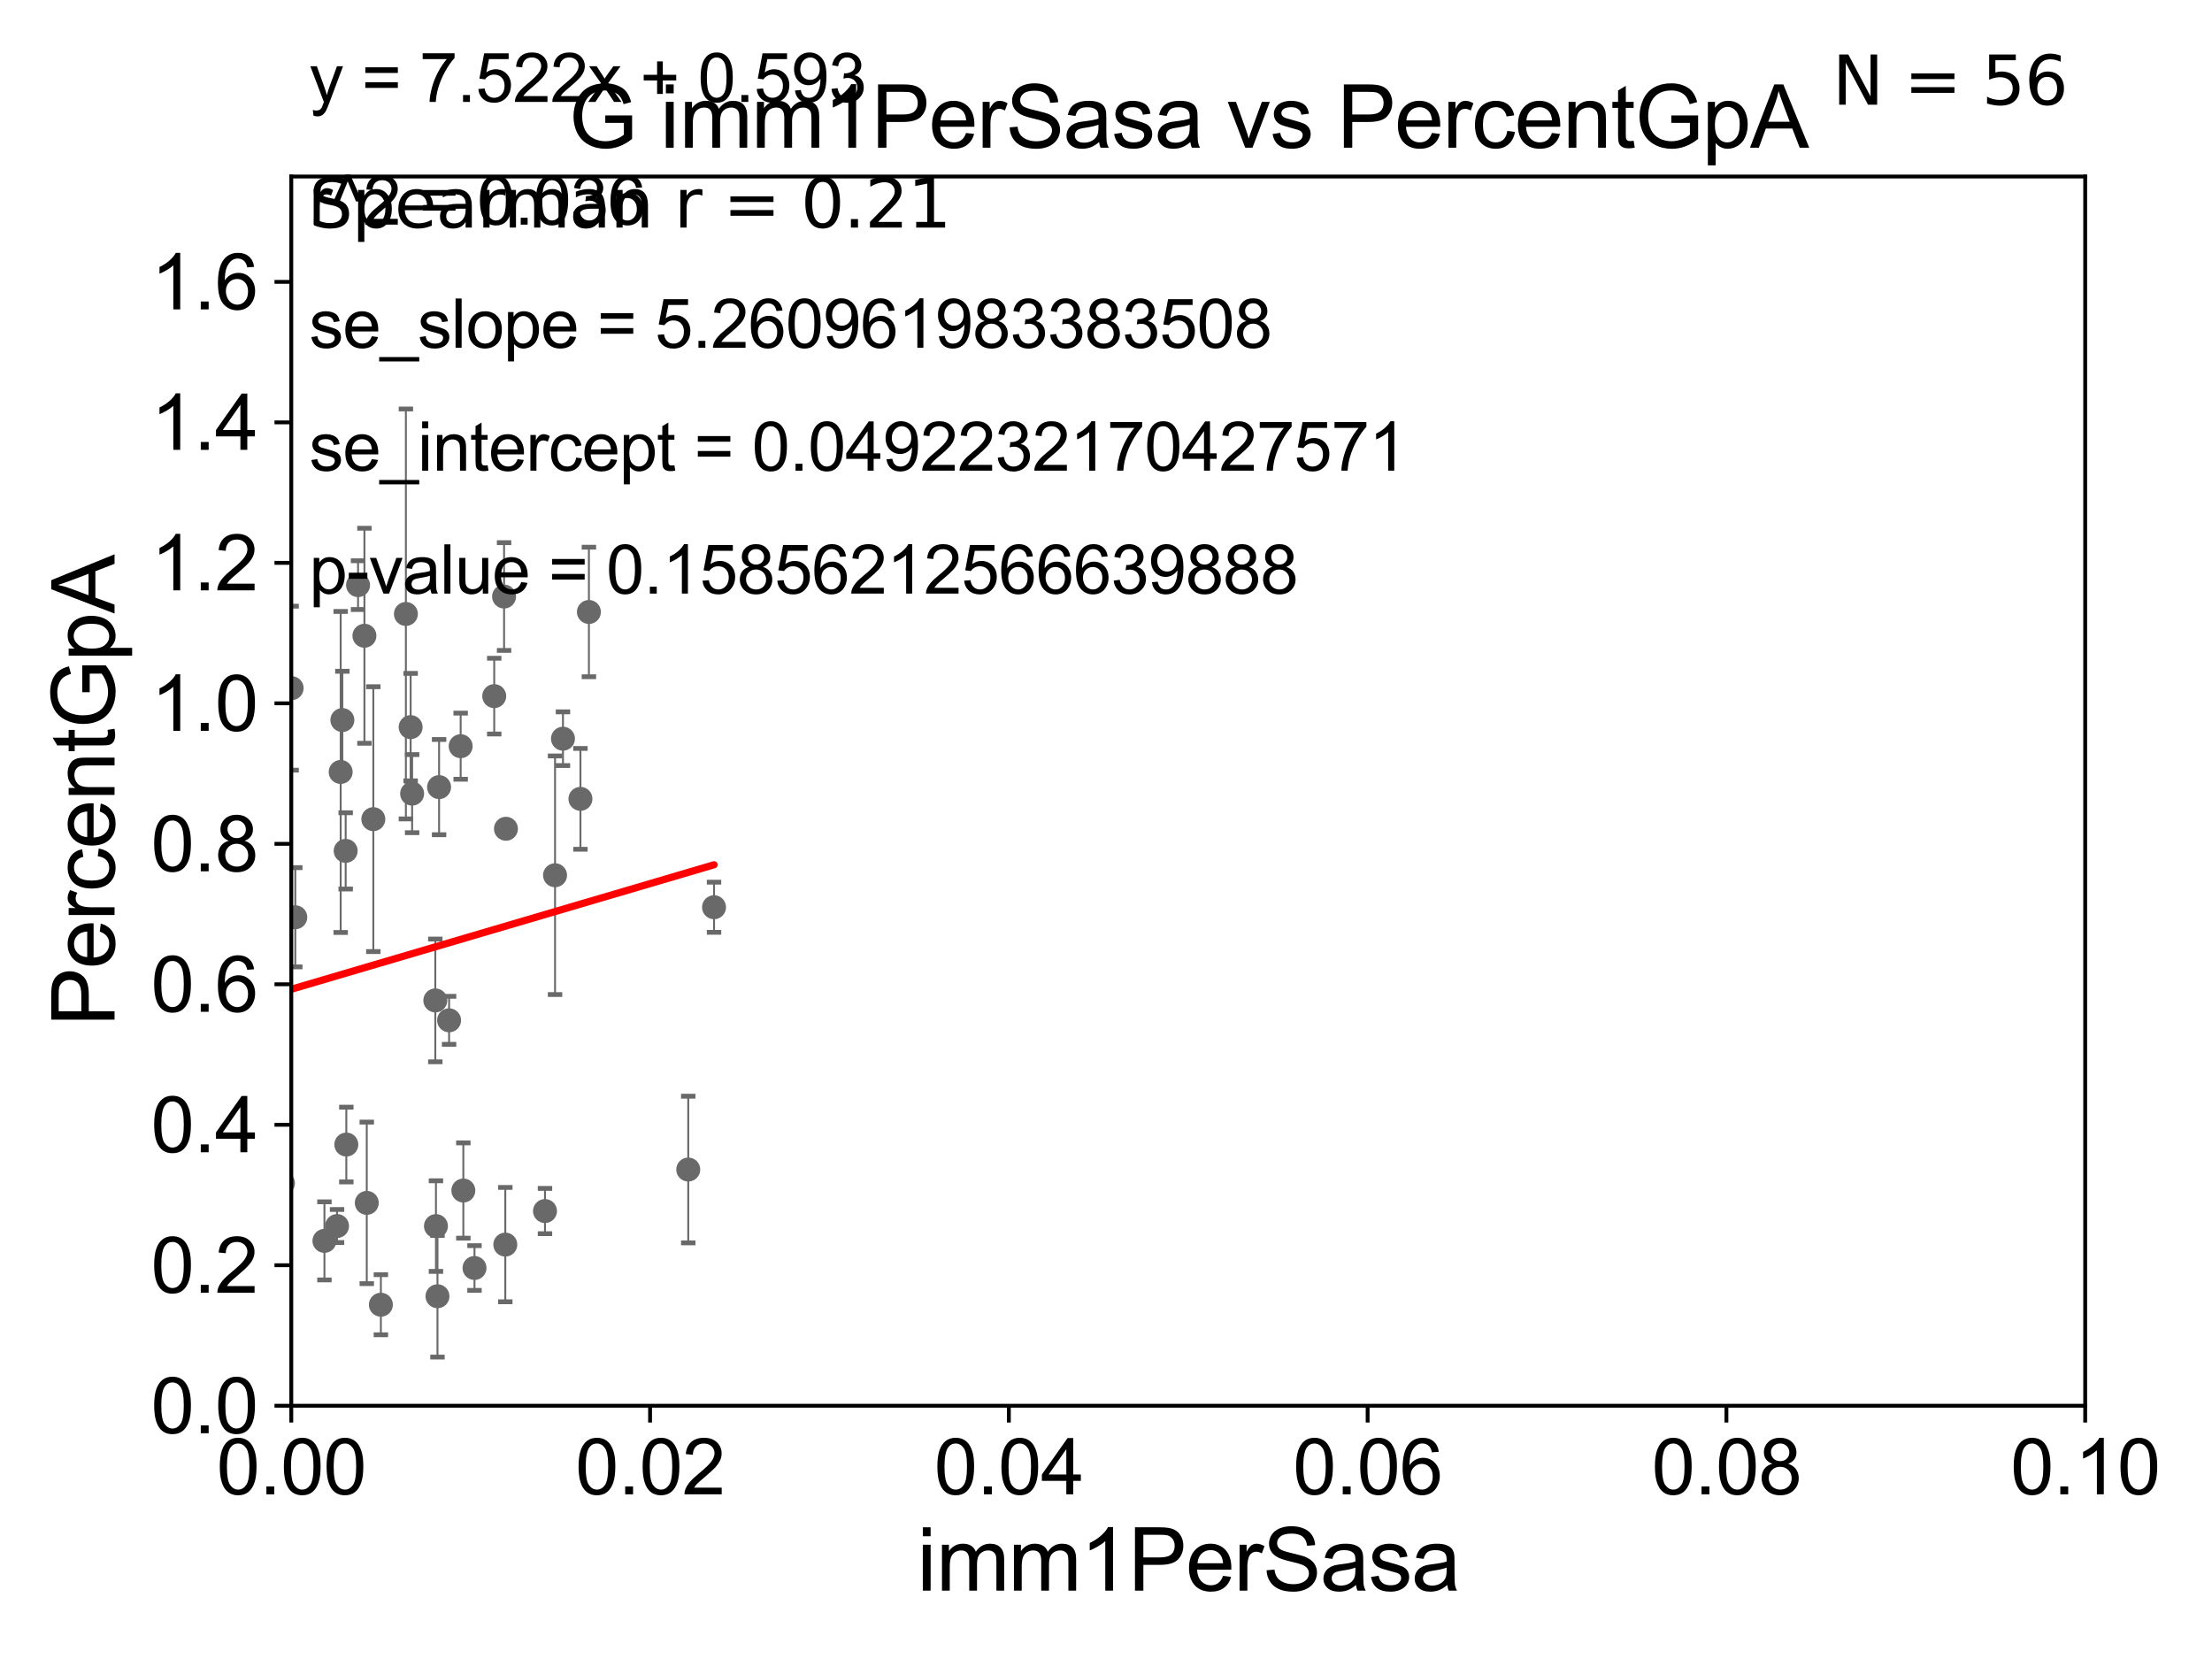 <?xml version="1.0" encoding="utf-8" standalone="no"?>
<!DOCTYPE svg PUBLIC "-//W3C//DTD SVG 1.1//EN"
  "http://www.w3.org/Graphics/SVG/1.1/DTD/svg11.dtd">
<svg xmlns:xlink="http://www.w3.org/1999/xlink" width="460.8pt" height="345.6pt" viewBox="0 0 460.8 345.6" xmlns="http://www.w3.org/2000/svg" version="1.1">
 <defs>
  <style type="text/css">*{stroke-linejoin: round; stroke-linecap: butt}</style>
 </defs>
 <g id="figure_1">
  <g id="patch_1">
   <path d="M 0 345.6 
L 460.8 345.6 
L 460.8 0 
L 0 0 
z
" style="fill: #ffffff"/>
  </g>
  <g id="axes_1">
   <g id="patch_2">
    <path d="M 60.68 292.84 
L 434.385 292.84 
L 434.385 36.775 
L 60.68 36.775 
z
" style="fill: #ffffff"/>
   </g>
   <g id="PathCollection_1">
    <defs>
     <path id="mf14ef95080" d="M 0 1.118 
C 0.297 1.118 0.581 1 0.791 0.791 
C 1 0.581 1.118 0.297 1.118 0 
C 1.118 -0.297 1 -0.581 0.791 -0.791 
C 0.581 -1 0.297 -1.118 0 -1.118 
C -0.297 -1.118 -0.581 -1 -0.791 -0.791 
C -1 -0.581 -1.118 -0.297 -1.118 0 
C -1.118 0.297 -1 0.581 -0.791 0.791 
C -0.581 1 -0.297 1.118 0 1.118 
z
" style="stroke: #696969"/>
    </defs>
    <g clip-path="url(#p2db5beab41)">
     <use xlink:href="#mf14ef95080" x="70.969" y="160.814" style="fill: #696969; stroke: #696969"/>
     <use xlink:href="#mf14ef95080" x="67.585" y="258.495" style="fill: #696969; stroke: #696969"/>
     <use xlink:href="#mf14ef95080" x="51.398" y="223.65" style="fill: #696969; stroke: #696969"/>
     <use xlink:href="#mf14ef95080" x="58.943" y="246.482" style="fill: #696969; stroke: #696969"/>
     <use xlink:href="#mf14ef95080" x="25.027" y="264.219" style="fill: #696969; stroke: #696969"/>
     <use xlink:href="#mf14ef95080" x="90.818" y="255.418" style="fill: #696969; stroke: #696969"/>
     <use xlink:href="#mf14ef95080" x="54.711" y="208.938" style="fill: #696969; stroke: #696969"/>
     <use xlink:href="#mf14ef95080" x="48.612" y="267.466" style="fill: #696969; stroke: #696969"/>
     <use xlink:href="#mf14ef95080" x="52.578" y="258.335" style="fill: #696969; stroke: #696969"/>
     <use xlink:href="#mf14ef95080" x="70.212" y="255.406" style="fill: #696969; stroke: #696969"/>
     <use xlink:href="#mf14ef95080" x="95.965" y="155.446" style="fill: #696969; stroke: #696969"/>
     <use xlink:href="#mf14ef95080" x="91.135" y="270.034" style="fill: #696969; stroke: #696969"/>
     <use xlink:href="#mf14ef95080" x="72.145" y="238.43" style="fill: #696969; stroke: #696969"/>
     <use xlink:href="#mf14ef95080" x="98.847" y="264.146" style="fill: #696969; stroke: #696969"/>
     <use xlink:href="#mf14ef95080" x="33.419" y="264.045" style="fill: #696969; stroke: #696969"/>
     <use xlink:href="#mf14ef95080" x="91.469" y="163.969" style="fill: #696969; stroke: #696969"/>
     <use xlink:href="#mf14ef95080" x="-1" y="247.25" style="fill: #696969; stroke: #696969"/>
     <use xlink:href="#mf14ef95080" x="-1" y="255.275" style="fill: #696969; stroke: #696969"/>
     <use xlink:href="#mf14ef95080" x="79.344" y="271.795" style="fill: #696969; stroke: #696969"/>
     <use xlink:href="#mf14ef95080" x="53.851" y="255.278" style="fill: #696969; stroke: #696969"/>
     <use xlink:href="#mf14ef95080" x="76.406" y="250.581" style="fill: #696969; stroke: #696969"/>
     <use xlink:href="#mf14ef95080" x="49.015" y="239.809" style="fill: #696969; stroke: #696969"/>
     <use xlink:href="#mf14ef95080" x="25.492" y="262.939" style="fill: #696969; stroke: #696969"/>
     <use xlink:href="#mf14ef95080" x="113.531" y="252.283" style="fill: #696969; stroke: #696969"/>
     <use xlink:href="#mf14ef95080" x="105.264" y="259.271" style="fill: #696969; stroke: #696969"/>
     <use xlink:href="#mf14ef95080" x="52.156" y="260.463" style="fill: #696969; stroke: #696969"/>
     <use xlink:href="#mf14ef95080" x="29.58" y="206.043" style="fill: #696969; stroke: #696969"/>
     <use xlink:href="#mf14ef95080" x="61.514" y="191.082" style="fill: #696969; stroke: #696969"/>
     <use xlink:href="#mf14ef95080" x="3.923" y="128.76" style="fill: #696969; stroke: #696969"/>
     <use xlink:href="#mf14ef95080" x="44.54" y="180.884" style="fill: #696969; stroke: #696969"/>
     <use xlink:href="#mf14ef95080" x="60.752" y="143.356" style="fill: #696969; stroke: #696969"/>
     <use xlink:href="#mf14ef95080" x="40.2" y="113.457" style="fill: #696969; stroke: #696969"/>
     <use xlink:href="#mf14ef95080" x="71.321" y="150.001" style="fill: #696969; stroke: #696969"/>
     <use xlink:href="#mf14ef95080" x="48.085" y="186.652" style="fill: #696969; stroke: #696969"/>
     <use xlink:href="#mf14ef95080" x="48.627" y="170.955" style="fill: #696969; stroke: #696969"/>
     <use xlink:href="#mf14ef95080" x="90.683" y="208.407" style="fill: #696969; stroke: #696969"/>
     <use xlink:href="#mf14ef95080" x="115.625" y="182.332" style="fill: #696969; stroke: #696969"/>
     <use xlink:href="#mf14ef95080" x="102.956" y="145.017" style="fill: #696969; stroke: #696969"/>
     <use xlink:href="#mf14ef95080" x="77.771" y="170.644" style="fill: #696969; stroke: #696969"/>
     <use xlink:href="#mf14ef95080" x="93.554" y="212.55" style="fill: #696969; stroke: #696969"/>
     <use xlink:href="#mf14ef95080" x="75.916" y="132.439" style="fill: #696969; stroke: #696969"/>
     <use xlink:href="#mf14ef95080" x="85.545" y="151.474" style="fill: #696969; stroke: #696969"/>
     <use xlink:href="#mf14ef95080" x="122.68" y="127.485" style="fill: #696969; stroke: #696969"/>
     <use xlink:href="#mf14ef95080" x="105.396" y="172.647" style="fill: #696969; stroke: #696969"/>
     <use xlink:href="#mf14ef95080" x="74.589" y="121.894" style="fill: #696969; stroke: #696969"/>
     <use xlink:href="#mf14ef95080" x="85.854" y="165.328" style="fill: #696969; stroke: #696969"/>
     <use xlink:href="#mf14ef95080" x="120.916" y="166.416" style="fill: #696969; stroke: #696969"/>
     <use xlink:href="#mf14ef95080" x="117.276" y="153.884" style="fill: #696969; stroke: #696969"/>
     <use xlink:href="#mf14ef95080" x="105.008" y="124.27" style="fill: #696969; stroke: #696969"/>
     <use xlink:href="#mf14ef95080" x="84.555" y="127.898" style="fill: #696969; stroke: #696969"/>
     <use xlink:href="#mf14ef95080" x="51.725" y="133.988" style="fill: #696969; stroke: #696969"/>
     <use xlink:href="#mf14ef95080" x="30.699" y="194.625" style="fill: #696969; stroke: #696969"/>
     <use xlink:href="#mf14ef95080" x="148.746" y="188.992" style="fill: #696969; stroke: #696969"/>
     <use xlink:href="#mf14ef95080" x="143.375" y="243.637" style="fill: #696969; stroke: #696969"/>
     <use xlink:href="#mf14ef95080" x="72.011" y="177.251" style="fill: #696969; stroke: #696969"/>
     <use xlink:href="#mf14ef95080" x="11.795" y="269.055" style="fill: #696969; stroke: #696969"/>
     <use xlink:href="#mf14ef95080" x="96.522" y="248.006" style="fill: #696969; stroke: #696969"/>
    </g>
   </g>
   <g id="matplotlib.axis_1">
    <g id="xtick_1">
     <g id="line2d_1">
      <defs>
       <path id="m4d888c6748" d="M 0 0 
L 0 3.5 
" style="stroke: #000000; stroke-width: 0.8"/>
      </defs>
      <g>
       <use xlink:href="#m4d888c6748" x="60.68" y="292.84" style="stroke: #000000; stroke-width: 0.8"/>
      </g>
     </g>
     <g id="text_1">
      <!-- 0.00 -->
      <g transform="translate(45.111 311.293)scale(0.16 -0.16)">
       <defs>
        <path id="ArialMT-30" d="M 266 2259 
Q 266 3072 433 3567 
Q 600 4063 929 4331 
Q 1259 4600 1759 4600 
Q 2128 4600 2406 4451 
Q 2684 4303 2865 4023 
Q 3047 3744 3150 3342 
Q 3253 2941 3253 2259 
Q 3253 1453 3087 958 
Q 2922 463 2592 192 
Q 2263 -78 1759 -78 
Q 1097 -78 719 397 
Q 266 969 266 2259 
z
M 844 2259 
Q 844 1131 1108 757 
Q 1372 384 1759 384 
Q 2147 384 2411 759 
Q 2675 1134 2675 2259 
Q 2675 3391 2411 3762 
Q 2147 4134 1753 4134 
Q 1366 4134 1134 3806 
Q 844 3388 844 2259 
z
" transform="scale(0.016)"/>
        <path id="ArialMT-2e" d="M 581 0 
L 581 641 
L 1222 641 
L 1222 0 
L 581 0 
z
" transform="scale(0.016)"/>
       </defs>
       <use xlink:href="#ArialMT-30"/>
       <use xlink:href="#ArialMT-2e" x="55.615"/>
       <use xlink:href="#ArialMT-30" x="83.398"/>
       <use xlink:href="#ArialMT-30" x="139.014"/>
      </g>
     </g>
    </g>
    <g id="xtick_2">
     <g id="line2d_2">
      <g>
       <use xlink:href="#m4d888c6748" x="135.421" y="292.84" style="stroke: #000000; stroke-width: 0.8"/>
      </g>
     </g>
     <g id="text_2">
      <!-- 0.02 -->
      <g transform="translate(119.852 311.293)scale(0.16 -0.16)">
       <defs>
        <path id="ArialMT-32" d="M 3222 541 
L 3222 0 
L 194 0 
Q 188 203 259 391 
Q 375 700 629 1000 
Q 884 1300 1366 1694 
Q 2113 2306 2375 2664 
Q 2638 3022 2638 3341 
Q 2638 3675 2398 3904 
Q 2159 4134 1775 4134 
Q 1369 4134 1125 3890 
Q 881 3647 878 3216 
L 300 3275 
Q 359 3922 746 4261 
Q 1134 4600 1788 4600 
Q 2447 4600 2831 4234 
Q 3216 3869 3216 3328 
Q 3216 3053 3103 2787 
Q 2991 2522 2730 2228 
Q 2469 1934 1863 1422 
Q 1356 997 1212 845 
Q 1069 694 975 541 
L 3222 541 
z
" transform="scale(0.016)"/>
       </defs>
       <use xlink:href="#ArialMT-30"/>
       <use xlink:href="#ArialMT-2e" x="55.615"/>
       <use xlink:href="#ArialMT-30" x="83.398"/>
       <use xlink:href="#ArialMT-32" x="139.014"/>
      </g>
     </g>
    </g>
    <g id="xtick_3">
     <g id="line2d_3">
      <g>
       <use xlink:href="#m4d888c6748" x="210.162" y="292.84" style="stroke: #000000; stroke-width: 0.8"/>
      </g>
     </g>
     <g id="text_3">
      <!-- 0.04 -->
      <g transform="translate(194.593 311.293)scale(0.16 -0.16)">
       <defs>
        <path id="ArialMT-34" d="M 2069 0 
L 2069 1097 
L 81 1097 
L 81 1613 
L 2172 4581 
L 2631 4581 
L 2631 1613 
L 3250 1613 
L 3250 1097 
L 2631 1097 
L 2631 0 
L 2069 0 
z
M 2069 1613 
L 2069 3678 
L 634 1613 
L 2069 1613 
z
" transform="scale(0.016)"/>
       </defs>
       <use xlink:href="#ArialMT-30"/>
       <use xlink:href="#ArialMT-2e" x="55.615"/>
       <use xlink:href="#ArialMT-30" x="83.398"/>
       <use xlink:href="#ArialMT-34" x="139.014"/>
      </g>
     </g>
    </g>
    <g id="xtick_4">
     <g id="line2d_4">
      <g>
       <use xlink:href="#m4d888c6748" x="284.903" y="292.84" style="stroke: #000000; stroke-width: 0.8"/>
      </g>
     </g>
     <g id="text_4">
      <!-- 0.06 -->
      <g transform="translate(269.334 311.293)scale(0.16 -0.16)">
       <defs>
        <path id="ArialMT-36" d="M 3184 3459 
L 2625 3416 
Q 2550 3747 2413 3897 
Q 2184 4138 1850 4138 
Q 1581 4138 1378 3988 
Q 1113 3794 959 3422 
Q 806 3050 800 2363 
Q 1003 2672 1297 2822 
Q 1591 2972 1913 2972 
Q 2475 2972 2870 2558 
Q 3266 2144 3266 1488 
Q 3266 1056 3080 686 
Q 2894 316 2569 119 
Q 2244 -78 1831 -78 
Q 1128 -78 684 439 
Q 241 956 241 2144 
Q 241 3472 731 4075 
Q 1159 4600 1884 4600 
Q 2425 4600 2770 4297 
Q 3116 3994 3184 3459 
z
M 888 1484 
Q 888 1194 1011 928 
Q 1134 663 1356 523 
Q 1578 384 1822 384 
Q 2178 384 2434 671 
Q 2691 959 2691 1453 
Q 2691 1928 2437 2201 
Q 2184 2475 1800 2475 
Q 1419 2475 1153 2201 
Q 888 1928 888 1484 
z
" transform="scale(0.016)"/>
       </defs>
       <use xlink:href="#ArialMT-30"/>
       <use xlink:href="#ArialMT-2e" x="55.615"/>
       <use xlink:href="#ArialMT-30" x="83.398"/>
       <use xlink:href="#ArialMT-36" x="139.014"/>
      </g>
     </g>
    </g>
    <g id="xtick_5">
     <g id="line2d_5">
      <g>
       <use xlink:href="#m4d888c6748" x="359.644" y="292.84" style="stroke: #000000; stroke-width: 0.8"/>
      </g>
     </g>
     <g id="text_5">
      <!-- 0.08 -->
      <g transform="translate(344.075 311.293)scale(0.16 -0.16)">
       <defs>
        <path id="ArialMT-38" d="M 1131 2484 
Q 781 2613 612 2850 
Q 444 3088 444 3419 
Q 444 3919 803 4259 
Q 1163 4600 1759 4600 
Q 2359 4600 2725 4251 
Q 3091 3903 3091 3403 
Q 3091 3084 2923 2848 
Q 2756 2613 2416 2484 
Q 2838 2347 3058 2040 
Q 3278 1734 3278 1309 
Q 3278 722 2862 322 
Q 2447 -78 1769 -78 
Q 1091 -78 675 323 
Q 259 725 259 1325 
Q 259 1772 486 2073 
Q 713 2375 1131 2484 
z
M 1019 3438 
Q 1019 3113 1228 2906 
Q 1438 2700 1772 2700 
Q 2097 2700 2305 2904 
Q 2513 3109 2513 3406 
Q 2513 3716 2298 3927 
Q 2084 4138 1766 4138 
Q 1444 4138 1231 3931 
Q 1019 3725 1019 3438 
z
M 838 1322 
Q 838 1081 952 856 
Q 1066 631 1291 507 
Q 1516 384 1775 384 
Q 2178 384 2440 643 
Q 2703 903 2703 1303 
Q 2703 1709 2433 1975 
Q 2163 2241 1756 2241 
Q 1359 2241 1098 1978 
Q 838 1716 838 1322 
z
" transform="scale(0.016)"/>
       </defs>
       <use xlink:href="#ArialMT-30"/>
       <use xlink:href="#ArialMT-2e" x="55.615"/>
       <use xlink:href="#ArialMT-30" x="83.398"/>
       <use xlink:href="#ArialMT-38" x="139.014"/>
      </g>
     </g>
    </g>
    <g id="xtick_6">
     <g id="line2d_6">
      <g>
       <use xlink:href="#m4d888c6748" x="434.385" y="292.84" style="stroke: #000000; stroke-width: 0.8"/>
      </g>
     </g>
     <g id="text_6">
      <!-- 0.10 -->
      <g transform="translate(418.816 311.293)scale(0.16 -0.16)">
       <defs>
        <path id="ArialMT-31" d="M 2384 0 
L 1822 0 
L 1822 3584 
Q 1619 3391 1289 3197 
Q 959 3003 697 2906 
L 697 3450 
Q 1169 3672 1522 3987 
Q 1875 4303 2022 4600 
L 2384 4600 
L 2384 0 
z
" transform="scale(0.016)"/>
       </defs>
       <use xlink:href="#ArialMT-30"/>
       <use xlink:href="#ArialMT-2e" x="55.615"/>
       <use xlink:href="#ArialMT-31" x="83.398"/>
       <use xlink:href="#ArialMT-30" x="139.014"/>
      </g>
     </g>
    </g>
    <g id="text_7">
     <!-- imm1PerSasa -->
     <g transform="translate(191.017 331.357)scale(0.18 -0.18)">
      <defs>
       <path id="ArialMT-69" d="M 425 3934 
L 425 4581 
L 988 4581 
L 988 3934 
L 425 3934 
z
M 425 0 
L 425 3319 
L 988 3319 
L 988 0 
L 425 0 
z
" transform="scale(0.016)"/>
       <path id="ArialMT-6d" d="M 422 0 
L 422 3319 
L 925 3319 
L 925 2853 
Q 1081 3097 1340 3245 
Q 1600 3394 1931 3394 
Q 2300 3394 2536 3241 
Q 2772 3088 2869 2813 
Q 3263 3394 3894 3394 
Q 4388 3394 4653 3120 
Q 4919 2847 4919 2278 
L 4919 0 
L 4359 0 
L 4359 2091 
Q 4359 2428 4304 2576 
Q 4250 2725 4106 2815 
Q 3963 2906 3769 2906 
Q 3419 2906 3187 2673 
Q 2956 2441 2956 1928 
L 2956 0 
L 2394 0 
L 2394 2156 
Q 2394 2531 2256 2718 
Q 2119 2906 1806 2906 
Q 1569 2906 1367 2781 
Q 1166 2656 1075 2415 
Q 984 2175 984 1722 
L 984 0 
L 422 0 
z
" transform="scale(0.016)"/>
       <path id="ArialMT-50" d="M 494 0 
L 494 4581 
L 2222 4581 
Q 2678 4581 2919 4538 
Q 3256 4481 3484 4323 
Q 3713 4166 3852 3881 
Q 3991 3597 3991 3256 
Q 3991 2672 3619 2267 
Q 3247 1863 2275 1863 
L 1100 1863 
L 1100 0 
L 494 0 
z
M 1100 2403 
L 2284 2403 
Q 2872 2403 3119 2622 
Q 3366 2841 3366 3238 
Q 3366 3525 3220 3729 
Q 3075 3934 2838 4000 
Q 2684 4041 2272 4041 
L 1100 4041 
L 1100 2403 
z
" transform="scale(0.016)"/>
       <path id="ArialMT-65" d="M 2694 1069 
L 3275 997 
Q 3138 488 2766 206 
Q 2394 -75 1816 -75 
Q 1088 -75 661 373 
Q 234 822 234 1631 
Q 234 2469 665 2931 
Q 1097 3394 1784 3394 
Q 2450 3394 2872 2941 
Q 3294 2488 3294 1666 
Q 3294 1616 3291 1516 
L 816 1516 
Q 847 969 1125 678 
Q 1403 388 1819 388 
Q 2128 388 2347 550 
Q 2566 713 2694 1069 
z
M 847 1978 
L 2700 1978 
Q 2663 2397 2488 2606 
Q 2219 2931 1791 2931 
Q 1403 2931 1139 2672 
Q 875 2413 847 1978 
z
" transform="scale(0.016)"/>
       <path id="ArialMT-72" d="M 416 0 
L 416 3319 
L 922 3319 
L 922 2816 
Q 1116 3169 1280 3281 
Q 1444 3394 1641 3394 
Q 1925 3394 2219 3213 
L 2025 2691 
Q 1819 2813 1613 2813 
Q 1428 2813 1281 2702 
Q 1134 2591 1072 2394 
Q 978 2094 978 1738 
L 978 0 
L 416 0 
z
" transform="scale(0.016)"/>
       <path id="ArialMT-53" d="M 288 1472 
L 859 1522 
Q 900 1178 1048 958 
Q 1197 738 1509 602 
Q 1822 466 2213 466 
Q 2559 466 2825 569 
Q 3091 672 3220 851 
Q 3350 1031 3350 1244 
Q 3350 1459 3225 1620 
Q 3100 1781 2813 1891 
Q 2628 1963 1997 2114 
Q 1366 2266 1113 2400 
Q 784 2572 623 2826 
Q 463 3081 463 3397 
Q 463 3744 659 4045 
Q 856 4347 1234 4503 
Q 1613 4659 2075 4659 
Q 2584 4659 2973 4495 
Q 3363 4331 3572 4012 
Q 3781 3694 3797 3291 
L 3216 3247 
Q 3169 3681 2898 3903 
Q 2628 4125 2100 4125 
Q 1550 4125 1298 3923 
Q 1047 3722 1047 3438 
Q 1047 3191 1225 3031 
Q 1400 2872 2139 2705 
Q 2878 2538 3153 2413 
Q 3553 2228 3743 1945 
Q 3934 1663 3934 1294 
Q 3934 928 3725 604 
Q 3516 281 3123 101 
Q 2731 -78 2241 -78 
Q 1619 -78 1198 103 
Q 778 284 539 648 
Q 300 1013 288 1472 
z
" transform="scale(0.016)"/>
       <path id="ArialMT-61" d="M 2588 409 
Q 2275 144 1986 34 
Q 1697 -75 1366 -75 
Q 819 -75 525 192 
Q 231 459 231 875 
Q 231 1119 342 1320 
Q 453 1522 633 1644 
Q 813 1766 1038 1828 
Q 1203 1872 1538 1913 
Q 2219 1994 2541 2106 
Q 2544 2222 2544 2253 
Q 2544 2597 2384 2738 
Q 2169 2928 1744 2928 
Q 1347 2928 1158 2789 
Q 969 2650 878 2297 
L 328 2372 
Q 403 2725 575 2942 
Q 747 3159 1072 3276 
Q 1397 3394 1825 3394 
Q 2250 3394 2515 3294 
Q 2781 3194 2906 3042 
Q 3031 2891 3081 2659 
Q 3109 2516 3109 2141 
L 3109 1391 
Q 3109 606 3145 398 
Q 3181 191 3288 0 
L 2700 0 
Q 2613 175 2588 409 
z
M 2541 1666 
Q 2234 1541 1622 1453 
Q 1275 1403 1131 1340 
Q 988 1278 909 1158 
Q 831 1038 831 891 
Q 831 666 1001 516 
Q 1172 366 1500 366 
Q 1825 366 2078 508 
Q 2331 650 2450 897 
Q 2541 1088 2541 1459 
L 2541 1666 
z
" transform="scale(0.016)"/>
       <path id="ArialMT-73" d="M 197 991 
L 753 1078 
Q 800 744 1014 566 
Q 1228 388 1613 388 
Q 2000 388 2187 545 
Q 2375 703 2375 916 
Q 2375 1106 2209 1216 
Q 2094 1291 1634 1406 
Q 1016 1563 777 1677 
Q 538 1791 414 1992 
Q 291 2194 291 2438 
Q 291 2659 392 2848 
Q 494 3038 669 3163 
Q 800 3259 1026 3326 
Q 1253 3394 1513 3394 
Q 1903 3394 2198 3281 
Q 2494 3169 2634 2976 
Q 2775 2784 2828 2463 
L 2278 2388 
Q 2241 2644 2061 2787 
Q 1881 2931 1553 2931 
Q 1166 2931 1000 2803 
Q 834 2675 834 2503 
Q 834 2394 903 2306 
Q 972 2216 1119 2156 
Q 1203 2125 1616 2013 
Q 2213 1853 2448 1751 
Q 2684 1650 2818 1456 
Q 2953 1263 2953 975 
Q 2953 694 2789 445 
Q 2625 197 2315 61 
Q 2006 -75 1616 -75 
Q 969 -75 630 194 
Q 291 463 197 991 
z
" transform="scale(0.016)"/>
      </defs>
      <use xlink:href="#ArialMT-69"/>
      <use xlink:href="#ArialMT-6d" x="22.217"/>
      <use xlink:href="#ArialMT-6d" x="105.518"/>
      <use xlink:href="#ArialMT-31" x="188.818"/>
      <use xlink:href="#ArialMT-50" x="244.434"/>
      <use xlink:href="#ArialMT-65" x="311.133"/>
      <use xlink:href="#ArialMT-72" x="366.748"/>
      <use xlink:href="#ArialMT-53" x="400.049"/>
      <use xlink:href="#ArialMT-61" x="466.748"/>
      <use xlink:href="#ArialMT-73" x="522.363"/>
      <use xlink:href="#ArialMT-61" x="572.363"/>
     </g>
    </g>
   </g>
   <g id="matplotlib.axis_2">
    <g id="ytick_1">
     <g id="line2d_7">
      <defs>
       <path id="m1a52b420ea" d="M 0 0 
L -3.5 0 
" style="stroke: #000000; stroke-width: 0.8"/>
      </defs>
      <g>
       <use xlink:href="#m1a52b420ea" x="60.68" y="292.84" style="stroke: #000000; stroke-width: 0.8"/>
      </g>
     </g>
     <g id="text_8">
      <!-- 0.0 -->
      <g transform="translate(31.44 298.566)scale(0.16 -0.16)">
       <use xlink:href="#ArialMT-30"/>
       <use xlink:href="#ArialMT-2e" x="55.615"/>
       <use xlink:href="#ArialMT-30" x="83.398"/>
      </g>
     </g>
    </g>
    <g id="ytick_2">
     <g id="line2d_8">
      <g>
       <use xlink:href="#m1a52b420ea" x="60.68" y="263.575" style="stroke: #000000; stroke-width: 0.8"/>
      </g>
     </g>
     <g id="text_9">
      <!-- 0.2 -->
      <g transform="translate(31.44 269.302)scale(0.16 -0.16)">
       <use xlink:href="#ArialMT-30"/>
       <use xlink:href="#ArialMT-2e" x="55.615"/>
       <use xlink:href="#ArialMT-32" x="83.398"/>
      </g>
     </g>
    </g>
    <g id="ytick_3">
     <g id="line2d_9">
      <g>
       <use xlink:href="#m1a52b420ea" x="60.68" y="234.311" style="stroke: #000000; stroke-width: 0.8"/>
      </g>
     </g>
     <g id="text_10">
      <!-- 0.4 -->
      <g transform="translate(31.44 240.037)scale(0.16 -0.16)">
       <use xlink:href="#ArialMT-30"/>
       <use xlink:href="#ArialMT-2e" x="55.615"/>
       <use xlink:href="#ArialMT-34" x="83.398"/>
      </g>
     </g>
    </g>
    <g id="ytick_4">
     <g id="line2d_10">
      <g>
       <use xlink:href="#m1a52b420ea" x="60.68" y="205.046" style="stroke: #000000; stroke-width: 0.8"/>
      </g>
     </g>
     <g id="text_11">
      <!-- 0.6 -->
      <g transform="translate(31.44 210.772)scale(0.16 -0.16)">
       <use xlink:href="#ArialMT-30"/>
       <use xlink:href="#ArialMT-2e" x="55.615"/>
       <use xlink:href="#ArialMT-36" x="83.398"/>
      </g>
     </g>
    </g>
    <g id="ytick_5">
     <g id="line2d_11">
      <g>
       <use xlink:href="#m1a52b420ea" x="60.68" y="175.782" style="stroke: #000000; stroke-width: 0.8"/>
      </g>
     </g>
     <g id="text_12">
      <!-- 0.8 -->
      <g transform="translate(31.44 181.508)scale(0.16 -0.16)">
       <use xlink:href="#ArialMT-30"/>
       <use xlink:href="#ArialMT-2e" x="55.615"/>
       <use xlink:href="#ArialMT-38" x="83.398"/>
      </g>
     </g>
    </g>
    <g id="ytick_6">
     <g id="line2d_12">
      <g>
       <use xlink:href="#m1a52b420ea" x="60.68" y="146.517" style="stroke: #000000; stroke-width: 0.8"/>
      </g>
     </g>
     <g id="text_13">
      <!-- 1.0 -->
      <g transform="translate(31.44 152.243)scale(0.16 -0.16)">
       <use xlink:href="#ArialMT-31"/>
       <use xlink:href="#ArialMT-2e" x="55.615"/>
       <use xlink:href="#ArialMT-30" x="83.398"/>
      </g>
     </g>
    </g>
    <g id="ytick_7">
     <g id="line2d_13">
      <g>
       <use xlink:href="#m1a52b420ea" x="60.68" y="117.252" style="stroke: #000000; stroke-width: 0.8"/>
      </g>
     </g>
     <g id="text_14">
      <!-- 1.2 -->
      <g transform="translate(31.44 122.979)scale(0.16 -0.16)">
       <use xlink:href="#ArialMT-31"/>
       <use xlink:href="#ArialMT-2e" x="55.615"/>
       <use xlink:href="#ArialMT-32" x="83.398"/>
      </g>
     </g>
    </g>
    <g id="ytick_8">
     <g id="line2d_14">
      <g>
       <use xlink:href="#m1a52b420ea" x="60.68" y="87.988" style="stroke: #000000; stroke-width: 0.8"/>
      </g>
     </g>
     <g id="text_15">
      <!-- 1.4 -->
      <g transform="translate(31.44 93.714)scale(0.16 -0.16)">
       <use xlink:href="#ArialMT-31"/>
       <use xlink:href="#ArialMT-2e" x="55.615"/>
       <use xlink:href="#ArialMT-34" x="83.398"/>
      </g>
     </g>
    </g>
    <g id="ytick_9">
     <g id="line2d_15">
      <g>
       <use xlink:href="#m1a52b420ea" x="60.68" y="58.723" style="stroke: #000000; stroke-width: 0.8"/>
      </g>
     </g>
     <g id="text_16">
      <!-- 1.6 -->
      <g transform="translate(31.44 64.45)scale(0.16 -0.16)">
       <use xlink:href="#ArialMT-31"/>
       <use xlink:href="#ArialMT-2e" x="55.615"/>
       <use xlink:href="#ArialMT-36" x="83.398"/>
      </g>
     </g>
    </g>
    <g id="text_17">
     <!-- PercentGpA -->
     <g transform="translate(23.863 213.831)rotate(-90)scale(0.18 -0.18)">
      <defs>
       <path id="ArialMT-63" d="M 2588 1216 
L 3141 1144 
Q 3050 572 2676 248 
Q 2303 -75 1759 -75 
Q 1078 -75 664 370 
Q 250 816 250 1647 
Q 250 2184 428 2587 
Q 606 2991 970 3192 
Q 1334 3394 1763 3394 
Q 2303 3394 2647 3120 
Q 2991 2847 3088 2344 
L 2541 2259 
Q 2463 2594 2264 2762 
Q 2066 2931 1784 2931 
Q 1359 2931 1093 2626 
Q 828 2322 828 1663 
Q 828 994 1084 691 
Q 1341 388 1753 388 
Q 2084 388 2306 591 
Q 2528 794 2588 1216 
z
" transform="scale(0.016)"/>
       <path id="ArialMT-6e" d="M 422 0 
L 422 3319 
L 928 3319 
L 928 2847 
Q 1294 3394 1984 3394 
Q 2284 3394 2536 3286 
Q 2788 3178 2913 3003 
Q 3038 2828 3088 2588 
Q 3119 2431 3119 2041 
L 3119 0 
L 2556 0 
L 2556 2019 
Q 2556 2363 2490 2533 
Q 2425 2703 2258 2804 
Q 2091 2906 1866 2906 
Q 1506 2906 1245 2678 
Q 984 2450 984 1813 
L 984 0 
L 422 0 
z
" transform="scale(0.016)"/>
       <path id="ArialMT-74" d="M 1650 503 
L 1731 6 
Q 1494 -44 1306 -44 
Q 1000 -44 831 53 
Q 663 150 594 308 
Q 525 466 525 972 
L 525 2881 
L 113 2881 
L 113 3319 
L 525 3319 
L 525 4141 
L 1084 4478 
L 1084 3319 
L 1650 3319 
L 1650 2881 
L 1084 2881 
L 1084 941 
Q 1084 700 1114 631 
Q 1144 563 1211 522 
Q 1278 481 1403 481 
Q 1497 481 1650 503 
z
" transform="scale(0.016)"/>
       <path id="ArialMT-47" d="M 2638 1797 
L 2638 2334 
L 4578 2338 
L 4578 638 
Q 4131 281 3656 101 
Q 3181 -78 2681 -78 
Q 2006 -78 1454 211 
Q 903 500 622 1047 
Q 341 1594 341 2269 
Q 341 2938 620 3517 
Q 900 4097 1425 4378 
Q 1950 4659 2634 4659 
Q 3131 4659 3532 4498 
Q 3934 4338 4162 4050 
Q 4391 3763 4509 3300 
L 3963 3150 
Q 3859 3500 3706 3700 
Q 3553 3900 3268 4020 
Q 2984 4141 2638 4141 
Q 2222 4141 1919 4014 
Q 1616 3888 1430 3681 
Q 1244 3475 1141 3228 
Q 966 2803 966 2306 
Q 966 1694 1177 1281 
Q 1388 869 1791 669 
Q 2194 469 2647 469 
Q 3041 469 3416 620 
Q 3791 772 3984 944 
L 3984 1797 
L 2638 1797 
z
" transform="scale(0.016)"/>
       <path id="ArialMT-70" d="M 422 -1272 
L 422 3319 
L 934 3319 
L 934 2888 
Q 1116 3141 1344 3267 
Q 1572 3394 1897 3394 
Q 2322 3394 2647 3175 
Q 2972 2956 3137 2557 
Q 3303 2159 3303 1684 
Q 3303 1175 3120 767 
Q 2938 359 2589 142 
Q 2241 -75 1856 -75 
Q 1575 -75 1351 44 
Q 1128 163 984 344 
L 984 -1272 
L 422 -1272 
z
M 931 1641 
Q 931 1000 1190 694 
Q 1450 388 1819 388 
Q 2194 388 2461 705 
Q 2728 1022 2728 1688 
Q 2728 2322 2467 2637 
Q 2206 2953 1844 2953 
Q 1484 2953 1207 2617 
Q 931 2281 931 1641 
z
" transform="scale(0.016)"/>
       <path id="ArialMT-41" d="M -9 0 
L 1750 4581 
L 2403 4581 
L 4278 0 
L 3588 0 
L 3053 1388 
L 1138 1388 
L 634 0 
L -9 0 
z
M 1313 1881 
L 2866 1881 
L 2388 3150 
Q 2169 3728 2063 4100 
Q 1975 3659 1816 3225 
L 1313 1881 
z
" transform="scale(0.016)"/>
      </defs>
      <use xlink:href="#ArialMT-50"/>
      <use xlink:href="#ArialMT-65" x="66.699"/>
      <use xlink:href="#ArialMT-72" x="122.314"/>
      <use xlink:href="#ArialMT-63" x="155.615"/>
      <use xlink:href="#ArialMT-65" x="205.615"/>
      <use xlink:href="#ArialMT-6e" x="261.23"/>
      <use xlink:href="#ArialMT-74" x="316.846"/>
      <use xlink:href="#ArialMT-47" x="344.629"/>
      <use xlink:href="#ArialMT-70" x="422.412"/>
      <use xlink:href="#ArialMT-41" x="478.027"/>
     </g>
    </g>
   </g>
   <g id="LineCollection_1">
    <path d="M 70.969 194.248 
L 70.969 127.379 
" clip-path="url(#p2db5beab41)" style="fill: none; stroke: #696969; stroke-width: 0.4"/>
    <path d="M 67.585 266.629 
L 67.585 250.361 
" clip-path="url(#p2db5beab41)" style="fill: none; stroke: #696969; stroke-width: 0.4"/>
    <path d="M 51.398 238.066 
L 51.398 209.234 
" clip-path="url(#p2db5beab41)" style="fill: none; stroke: #696969; stroke-width: 0.4"/>
    <path d="M 58.943 250.215 
L 58.943 242.748 
" clip-path="url(#p2db5beab41)" style="fill: none; stroke: #696969; stroke-width: 0.4"/>
    <path d="M 25.027 271.889 
L 25.027 256.548 
" clip-path="url(#p2db5beab41)" style="fill: none; stroke: #696969; stroke-width: 0.4"/>
    <path d="M 90.818 264.856 
L 90.818 245.979 
" clip-path="url(#p2db5beab41)" style="fill: none; stroke: #696969; stroke-width: 0.4"/>
    <path d="M 54.711 217.872 
L 54.711 200.004 
" clip-path="url(#p2db5beab41)" style="fill: none; stroke: #696969; stroke-width: 0.4"/>
    <path d="M 48.612 279.568 
L 48.612 255.365 
" clip-path="url(#p2db5beab41)" style="fill: none; stroke: #696969; stroke-width: 0.4"/>
    <path d="M 52.578 264.093 
L 52.578 252.577 
" clip-path="url(#p2db5beab41)" style="fill: none; stroke: #696969; stroke-width: 0.4"/>
    <path d="M 70.212 258.849 
L 70.212 251.962 
" clip-path="url(#p2db5beab41)" style="fill: none; stroke: #696969; stroke-width: 0.4"/>
    <path d="M 95.965 162.332 
L 95.965 148.56 
" clip-path="url(#p2db5beab41)" style="fill: none; stroke: #696969; stroke-width: 0.4"/>
    <path d="M 91.135 282.705 
L 91.135 257.362 
" clip-path="url(#p2db5beab41)" style="fill: none; stroke: #696969; stroke-width: 0.4"/>
    <path d="M 72.145 246.215 
L 72.145 230.645 
" clip-path="url(#p2db5beab41)" style="fill: none; stroke: #696969; stroke-width: 0.4"/>
    <path d="M 98.847 268.803 
L 98.847 259.488 
" clip-path="url(#p2db5beab41)" style="fill: none; stroke: #696969; stroke-width: 0.4"/>
    <path d="M 33.419 269.528 
L 33.419 258.562 
" clip-path="url(#p2db5beab41)" style="fill: none; stroke: #696969; stroke-width: 0.4"/>
    <path d="M 91.469 173.889 
L 91.469 154.049 
" clip-path="url(#p2db5beab41)" style="fill: none; stroke: #696969; stroke-width: 0.4"/>
    <path clip-path="url(#p2db5beab41)" style="fill: none; stroke: #696969; stroke-width: 0.4"/>
    <path d="M 79.344 278.056 
L 79.344 265.534 
" clip-path="url(#p2db5beab41)" style="fill: none; stroke: #696969; stroke-width: 0.4"/>
    <path d="M 53.851 271.005 
L 53.851 239.552 
" clip-path="url(#p2db5beab41)" style="fill: none; stroke: #696969; stroke-width: 0.4"/>
    <path d="M 76.406 267.408 
L 76.406 233.754 
" clip-path="url(#p2db5beab41)" style="fill: none; stroke: #696969; stroke-width: 0.4"/>
    <path d="M 49.015 242.825 
L 49.015 236.793 
" clip-path="url(#p2db5beab41)" style="fill: none; stroke: #696969; stroke-width: 0.4"/>
    <path d="M 25.492 276.751 
L 25.492 249.126 
" clip-path="url(#p2db5beab41)" style="fill: none; stroke: #696969; stroke-width: 0.4"/>
    <path d="M 113.531 257 
L 113.531 247.566 
" clip-path="url(#p2db5beab41)" style="fill: none; stroke: #696969; stroke-width: 0.4"/>
    <path d="M 105.264 271.182 
L 105.264 247.36 
" clip-path="url(#p2db5beab41)" style="fill: none; stroke: #696969; stroke-width: 0.4"/>
    <path d="M 52.156 276.132 
L 52.156 244.794 
" clip-path="url(#p2db5beab41)" style="fill: none; stroke: #696969; stroke-width: 0.4"/>
    <path d="M 29.58 210.445 
L 29.58 201.642 
" clip-path="url(#p2db5beab41)" style="fill: none; stroke: #696969; stroke-width: 0.4"/>
    <path d="M 61.514 201.42 
L 61.514 180.744 
" clip-path="url(#p2db5beab41)" style="fill: none; stroke: #696969; stroke-width: 0.4"/>
    <path d="M 3.923 136.924 
L 3.923 120.597 
" clip-path="url(#p2db5beab41)" style="fill: none; stroke: #696969; stroke-width: 0.4"/>
    <path d="M 44.54 202.485 
L 44.54 159.282 
" clip-path="url(#p2db5beab41)" style="fill: none; stroke: #696969; stroke-width: 0.4"/>
    <path d="M 60.752 160.438 
L 60.752 126.274 
" clip-path="url(#p2db5beab41)" style="fill: none; stroke: #696969; stroke-width: 0.4"/>
    <path d="M 40.2 131.674 
L 40.2 95.24 
" clip-path="url(#p2db5beab41)" style="fill: none; stroke: #696969; stroke-width: 0.4"/>
    <path d="M 71.321 160.164 
L 71.321 139.838 
" clip-path="url(#p2db5beab41)" style="fill: none; stroke: #696969; stroke-width: 0.4"/>
    <path d="M 48.085 197.295 
L 48.085 176.008 
" clip-path="url(#p2db5beab41)" style="fill: none; stroke: #696969; stroke-width: 0.4"/>
    <path d="M 48.627 177.108 
L 48.627 164.801 
" clip-path="url(#p2db5beab41)" style="fill: none; stroke: #696969; stroke-width: 0.4"/>
    <path d="M 90.683 221.193 
L 90.683 195.622 
" clip-path="url(#p2db5beab41)" style="fill: none; stroke: #696969; stroke-width: 0.4"/>
    <path d="M 115.625 207.184 
L 115.625 157.479 
" clip-path="url(#p2db5beab41)" style="fill: none; stroke: #696969; stroke-width: 0.4"/>
    <path d="M 102.956 152.909 
L 102.956 137.124 
" clip-path="url(#p2db5beab41)" style="fill: none; stroke: #696969; stroke-width: 0.4"/>
    <path d="M 77.771 198.23 
L 77.771 143.057 
" clip-path="url(#p2db5beab41)" style="fill: none; stroke: #696969; stroke-width: 0.4"/>
    <path d="M 93.554 217.551 
L 93.554 207.55 
" clip-path="url(#p2db5beab41)" style="fill: none; stroke: #696969; stroke-width: 0.4"/>
    <path d="M 75.916 154.832 
L 75.916 110.045 
" clip-path="url(#p2db5beab41)" style="fill: none; stroke: #696969; stroke-width: 0.4"/>
    <path d="M 85.545 162.668 
L 85.545 140.279 
" clip-path="url(#p2db5beab41)" style="fill: none; stroke: #696969; stroke-width: 0.4"/>
    <path d="M 122.68 140.978 
L 122.68 113.992 
" clip-path="url(#p2db5beab41)" style="fill: none; stroke: #696969; stroke-width: 0.4"/>
    <path d="M 105.396 173.156 
L 105.396 172.138 
" clip-path="url(#p2db5beab41)" style="fill: none; stroke: #696969; stroke-width: 0.4"/>
    <path d="M 74.589 126.971 
L 74.589 116.817 
" clip-path="url(#p2db5beab41)" style="fill: none; stroke: #696969; stroke-width: 0.4"/>
    <path d="M 85.854 173.462 
L 85.854 157.194 
" clip-path="url(#p2db5beab41)" style="fill: none; stroke: #696969; stroke-width: 0.4"/>
    <path d="M 120.916 176.919 
L 120.916 155.913 
" clip-path="url(#p2db5beab41)" style="fill: none; stroke: #696969; stroke-width: 0.4"/>
    <path d="M 117.276 159.478 
L 117.276 148.29 
" clip-path="url(#p2db5beab41)" style="fill: none; stroke: #696969; stroke-width: 0.4"/>
    <path d="M 105.008 135.492 
L 105.008 113.048 
" clip-path="url(#p2db5beab41)" style="fill: none; stroke: #696969; stroke-width: 0.4"/>
    <path d="M 84.555 170.595 
L 84.555 85.201 
" clip-path="url(#p2db5beab41)" style="fill: none; stroke: #696969; stroke-width: 0.4"/>
    <path d="M 51.725 137.624 
L 51.725 130.353 
" clip-path="url(#p2db5beab41)" style="fill: none; stroke: #696969; stroke-width: 0.4"/>
    <path d="M 30.699 213.318 
L 30.699 175.933 
" clip-path="url(#p2db5beab41)" style="fill: none; stroke: #696969; stroke-width: 0.4"/>
    <path d="M 148.746 194.214 
L 148.746 183.77 
" clip-path="url(#p2db5beab41)" style="fill: none; stroke: #696969; stroke-width: 0.4"/>
    <path d="M 143.375 258.912 
L 143.375 228.361 
" clip-path="url(#p2db5beab41)" style="fill: none; stroke: #696969; stroke-width: 0.4"/>
    <path d="M 72.011 185.195 
L 72.011 169.307 
" clip-path="url(#p2db5beab41)" style="fill: none; stroke: #696969; stroke-width: 0.4"/>
    <path d="M 11.795 284.266 
L 11.795 253.845 
" clip-path="url(#p2db5beab41)" style="fill: none; stroke: #696969; stroke-width: 0.4"/>
    <path d="M 96.522 257.928 
L 96.522 238.085 
" clip-path="url(#p2db5beab41)" style="fill: none; stroke: #696969; stroke-width: 0.4"/>
   </g>
   <g id="line2d_16">
    <defs>
     <path id="m12e95aa71d" d="M 1.5 0 
L -1.5 -0 
" style="stroke: #696969"/>
    </defs>
    <g clip-path="url(#p2db5beab41)">
     <use xlink:href="#m12e95aa71d" x="70.969" y="194.248" style="fill: #696969; stroke: #696969"/>
     <use xlink:href="#m12e95aa71d" x="67.585" y="266.629" style="fill: #696969; stroke: #696969"/>
     <use xlink:href="#m12e95aa71d" x="51.398" y="238.066" style="fill: #696969; stroke: #696969"/>
     <use xlink:href="#m12e95aa71d" x="58.943" y="250.215" style="fill: #696969; stroke: #696969"/>
     <use xlink:href="#m12e95aa71d" x="25.027" y="271.889" style="fill: #696969; stroke: #696969"/>
     <use xlink:href="#m12e95aa71d" x="90.818" y="264.856" style="fill: #696969; stroke: #696969"/>
     <use xlink:href="#m12e95aa71d" x="54.711" y="217.872" style="fill: #696969; stroke: #696969"/>
     <use xlink:href="#m12e95aa71d" x="48.612" y="279.568" style="fill: #696969; stroke: #696969"/>
     <use xlink:href="#m12e95aa71d" x="52.578" y="264.093" style="fill: #696969; stroke: #696969"/>
     <use xlink:href="#m12e95aa71d" x="70.212" y="258.849" style="fill: #696969; stroke: #696969"/>
     <use xlink:href="#m12e95aa71d" x="95.965" y="162.332" style="fill: #696969; stroke: #696969"/>
     <use xlink:href="#m12e95aa71d" x="91.135" y="282.705" style="fill: #696969; stroke: #696969"/>
     <use xlink:href="#m12e95aa71d" x="72.145" y="246.215" style="fill: #696969; stroke: #696969"/>
     <use xlink:href="#m12e95aa71d" x="98.847" y="268.803" style="fill: #696969; stroke: #696969"/>
     <use xlink:href="#m12e95aa71d" x="33.419" y="269.528" style="fill: #696969; stroke: #696969"/>
     <use xlink:href="#m12e95aa71d" x="91.469" y="173.889" style="fill: #696969; stroke: #696969"/>
     <use xlink:href="#m12e95aa71d" x="-1" y="258.05" style="fill: #696969; stroke: #696969"/>
     <use xlink:href="#m12e95aa71d" x="-1" y="265.763" style="fill: #696969; stroke: #696969"/>
     <use xlink:href="#m12e95aa71d" x="79.344" y="278.056" style="fill: #696969; stroke: #696969"/>
     <use xlink:href="#m12e95aa71d" x="53.851" y="271.005" style="fill: #696969; stroke: #696969"/>
     <use xlink:href="#m12e95aa71d" x="76.406" y="267.408" style="fill: #696969; stroke: #696969"/>
     <use xlink:href="#m12e95aa71d" x="49.015" y="242.825" style="fill: #696969; stroke: #696969"/>
     <use xlink:href="#m12e95aa71d" x="25.492" y="276.751" style="fill: #696969; stroke: #696969"/>
     <use xlink:href="#m12e95aa71d" x="113.531" y="257" style="fill: #696969; stroke: #696969"/>
     <use xlink:href="#m12e95aa71d" x="105.264" y="271.182" style="fill: #696969; stroke: #696969"/>
     <use xlink:href="#m12e95aa71d" x="52.156" y="276.132" style="fill: #696969; stroke: #696969"/>
     <use xlink:href="#m12e95aa71d" x="29.58" y="210.445" style="fill: #696969; stroke: #696969"/>
     <use xlink:href="#m12e95aa71d" x="61.514" y="201.42" style="fill: #696969; stroke: #696969"/>
     <use xlink:href="#m12e95aa71d" x="3.923" y="136.924" style="fill: #696969; stroke: #696969"/>
     <use xlink:href="#m12e95aa71d" x="44.54" y="202.485" style="fill: #696969; stroke: #696969"/>
     <use xlink:href="#m12e95aa71d" x="60.752" y="160.438" style="fill: #696969; stroke: #696969"/>
     <use xlink:href="#m12e95aa71d" x="40.2" y="131.674" style="fill: #696969; stroke: #696969"/>
     <use xlink:href="#m12e95aa71d" x="71.321" y="160.164" style="fill: #696969; stroke: #696969"/>
     <use xlink:href="#m12e95aa71d" x="48.085" y="197.295" style="fill: #696969; stroke: #696969"/>
     <use xlink:href="#m12e95aa71d" x="48.627" y="177.108" style="fill: #696969; stroke: #696969"/>
     <use xlink:href="#m12e95aa71d" x="90.683" y="221.193" style="fill: #696969; stroke: #696969"/>
     <use xlink:href="#m12e95aa71d" x="115.625" y="207.184" style="fill: #696969; stroke: #696969"/>
     <use xlink:href="#m12e95aa71d" x="102.956" y="152.909" style="fill: #696969; stroke: #696969"/>
     <use xlink:href="#m12e95aa71d" x="77.771" y="198.23" style="fill: #696969; stroke: #696969"/>
     <use xlink:href="#m12e95aa71d" x="93.554" y="217.551" style="fill: #696969; stroke: #696969"/>
     <use xlink:href="#m12e95aa71d" x="75.916" y="154.832" style="fill: #696969; stroke: #696969"/>
     <use xlink:href="#m12e95aa71d" x="85.545" y="162.668" style="fill: #696969; stroke: #696969"/>
     <use xlink:href="#m12e95aa71d" x="122.68" y="140.978" style="fill: #696969; stroke: #696969"/>
     <use xlink:href="#m12e95aa71d" x="105.396" y="173.156" style="fill: #696969; stroke: #696969"/>
     <use xlink:href="#m12e95aa71d" x="74.589" y="126.971" style="fill: #696969; stroke: #696969"/>
     <use xlink:href="#m12e95aa71d" x="85.854" y="173.462" style="fill: #696969; stroke: #696969"/>
     <use xlink:href="#m12e95aa71d" x="120.916" y="176.919" style="fill: #696969; stroke: #696969"/>
     <use xlink:href="#m12e95aa71d" x="117.276" y="159.478" style="fill: #696969; stroke: #696969"/>
     <use xlink:href="#m12e95aa71d" x="105.008" y="135.492" style="fill: #696969; stroke: #696969"/>
     <use xlink:href="#m12e95aa71d" x="84.555" y="170.595" style="fill: #696969; stroke: #696969"/>
     <use xlink:href="#m12e95aa71d" x="51.725" y="137.624" style="fill: #696969; stroke: #696969"/>
     <use xlink:href="#m12e95aa71d" x="30.699" y="213.318" style="fill: #696969; stroke: #696969"/>
     <use xlink:href="#m12e95aa71d" x="148.746" y="194.214" style="fill: #696969; stroke: #696969"/>
     <use xlink:href="#m12e95aa71d" x="143.375" y="258.912" style="fill: #696969; stroke: #696969"/>
     <use xlink:href="#m12e95aa71d" x="72.011" y="185.195" style="fill: #696969; stroke: #696969"/>
     <use xlink:href="#m12e95aa71d" x="11.795" y="284.266" style="fill: #696969; stroke: #696969"/>
     <use xlink:href="#m12e95aa71d" x="96.522" y="257.928" style="fill: #696969; stroke: #696969"/>
    </g>
   </g>
   <g id="line2d_17">
    <g clip-path="url(#p2db5beab41)">
     <use xlink:href="#m12e95aa71d" x="70.969" y="127.379" style="fill: #696969; stroke: #696969"/>
     <use xlink:href="#m12e95aa71d" x="67.585" y="250.361" style="fill: #696969; stroke: #696969"/>
     <use xlink:href="#m12e95aa71d" x="51.398" y="209.234" style="fill: #696969; stroke: #696969"/>
     <use xlink:href="#m12e95aa71d" x="58.943" y="242.748" style="fill: #696969; stroke: #696969"/>
     <use xlink:href="#m12e95aa71d" x="25.027" y="256.548" style="fill: #696969; stroke: #696969"/>
     <use xlink:href="#m12e95aa71d" x="90.818" y="245.979" style="fill: #696969; stroke: #696969"/>
     <use xlink:href="#m12e95aa71d" x="54.711" y="200.004" style="fill: #696969; stroke: #696969"/>
     <use xlink:href="#m12e95aa71d" x="48.612" y="255.365" style="fill: #696969; stroke: #696969"/>
     <use xlink:href="#m12e95aa71d" x="52.578" y="252.577" style="fill: #696969; stroke: #696969"/>
     <use xlink:href="#m12e95aa71d" x="70.212" y="251.962" style="fill: #696969; stroke: #696969"/>
     <use xlink:href="#m12e95aa71d" x="95.965" y="148.56" style="fill: #696969; stroke: #696969"/>
     <use xlink:href="#m12e95aa71d" x="91.135" y="257.362" style="fill: #696969; stroke: #696969"/>
     <use xlink:href="#m12e95aa71d" x="72.145" y="230.645" style="fill: #696969; stroke: #696969"/>
     <use xlink:href="#m12e95aa71d" x="98.847" y="259.488" style="fill: #696969; stroke: #696969"/>
     <use xlink:href="#m12e95aa71d" x="33.419" y="258.562" style="fill: #696969; stroke: #696969"/>
     <use xlink:href="#m12e95aa71d" x="91.469" y="154.049" style="fill: #696969; stroke: #696969"/>
     <use xlink:href="#m12e95aa71d" x="-1" y="236.45" style="fill: #696969; stroke: #696969"/>
     <use xlink:href="#m12e95aa71d" x="-1" y="244.788" style="fill: #696969; stroke: #696969"/>
     <use xlink:href="#m12e95aa71d" x="79.344" y="265.534" style="fill: #696969; stroke: #696969"/>
     <use xlink:href="#m12e95aa71d" x="53.851" y="239.552" style="fill: #696969; stroke: #696969"/>
     <use xlink:href="#m12e95aa71d" x="76.406" y="233.754" style="fill: #696969; stroke: #696969"/>
     <use xlink:href="#m12e95aa71d" x="49.015" y="236.793" style="fill: #696969; stroke: #696969"/>
     <use xlink:href="#m12e95aa71d" x="25.492" y="249.126" style="fill: #696969; stroke: #696969"/>
     <use xlink:href="#m12e95aa71d" x="113.531" y="247.566" style="fill: #696969; stroke: #696969"/>
     <use xlink:href="#m12e95aa71d" x="105.264" y="247.36" style="fill: #696969; stroke: #696969"/>
     <use xlink:href="#m12e95aa71d" x="52.156" y="244.794" style="fill: #696969; stroke: #696969"/>
     <use xlink:href="#m12e95aa71d" x="29.58" y="201.642" style="fill: #696969; stroke: #696969"/>
     <use xlink:href="#m12e95aa71d" x="61.514" y="180.744" style="fill: #696969; stroke: #696969"/>
     <use xlink:href="#m12e95aa71d" x="3.923" y="120.597" style="fill: #696969; stroke: #696969"/>
     <use xlink:href="#m12e95aa71d" x="44.54" y="159.282" style="fill: #696969; stroke: #696969"/>
     <use xlink:href="#m12e95aa71d" x="60.752" y="126.274" style="fill: #696969; stroke: #696969"/>
     <use xlink:href="#m12e95aa71d" x="40.2" y="95.24" style="fill: #696969; stroke: #696969"/>
     <use xlink:href="#m12e95aa71d" x="71.321" y="139.838" style="fill: #696969; stroke: #696969"/>
     <use xlink:href="#m12e95aa71d" x="48.085" y="176.008" style="fill: #696969; stroke: #696969"/>
     <use xlink:href="#m12e95aa71d" x="48.627" y="164.801" style="fill: #696969; stroke: #696969"/>
     <use xlink:href="#m12e95aa71d" x="90.683" y="195.622" style="fill: #696969; stroke: #696969"/>
     <use xlink:href="#m12e95aa71d" x="115.625" y="157.479" style="fill: #696969; stroke: #696969"/>
     <use xlink:href="#m12e95aa71d" x="102.956" y="137.124" style="fill: #696969; stroke: #696969"/>
     <use xlink:href="#m12e95aa71d" x="77.771" y="143.057" style="fill: #696969; stroke: #696969"/>
     <use xlink:href="#m12e95aa71d" x="93.554" y="207.55" style="fill: #696969; stroke: #696969"/>
     <use xlink:href="#m12e95aa71d" x="75.916" y="110.045" style="fill: #696969; stroke: #696969"/>
     <use xlink:href="#m12e95aa71d" x="85.545" y="140.279" style="fill: #696969; stroke: #696969"/>
     <use xlink:href="#m12e95aa71d" x="122.68" y="113.992" style="fill: #696969; stroke: #696969"/>
     <use xlink:href="#m12e95aa71d" x="105.396" y="172.138" style="fill: #696969; stroke: #696969"/>
     <use xlink:href="#m12e95aa71d" x="74.589" y="116.817" style="fill: #696969; stroke: #696969"/>
     <use xlink:href="#m12e95aa71d" x="85.854" y="157.194" style="fill: #696969; stroke: #696969"/>
     <use xlink:href="#m12e95aa71d" x="120.916" y="155.913" style="fill: #696969; stroke: #696969"/>
     <use xlink:href="#m12e95aa71d" x="117.276" y="148.29" style="fill: #696969; stroke: #696969"/>
     <use xlink:href="#m12e95aa71d" x="105.008" y="113.048" style="fill: #696969; stroke: #696969"/>
     <use xlink:href="#m12e95aa71d" x="84.555" y="85.201" style="fill: #696969; stroke: #696969"/>
     <use xlink:href="#m12e95aa71d" x="51.725" y="130.353" style="fill: #696969; stroke: #696969"/>
     <use xlink:href="#m12e95aa71d" x="30.699" y="175.933" style="fill: #696969; stroke: #696969"/>
     <use xlink:href="#m12e95aa71d" x="148.746" y="183.77" style="fill: #696969; stroke: #696969"/>
     <use xlink:href="#m12e95aa71d" x="143.375" y="228.361" style="fill: #696969; stroke: #696969"/>
     <use xlink:href="#m12e95aa71d" x="72.011" y="169.307" style="fill: #696969; stroke: #696969"/>
     <use xlink:href="#m12e95aa71d" x="11.795" y="253.845" style="fill: #696969; stroke: #696969"/>
     <use xlink:href="#m12e95aa71d" x="96.522" y="238.085" style="fill: #696969; stroke: #696969"/>
    </g>
   </g>
   <g id="line2d_18">
    <path d="M 70.969 203.053 
L 67.585 204.05 
L 51.398 208.817 
L 58.943 206.595 
L 25.027 216.584 
L 90.818 197.208 
L 54.711 207.841 
L 48.612 209.637 
L 52.578 208.469 
L 70.212 203.276 
L 95.965 195.692 
L 91.135 197.114 
L 72.145 202.707 
L 98.847 194.843 
L 33.419 214.112 
L 91.469 197.016 
L -1 224.249 
M -1 224.249 
L 79.344 200.587 
L 53.851 208.095 
L 76.406 201.452 
L 49.015 209.519 
L 25.492 216.446 
L 113.531 190.519 
L 105.264 192.953 
L 52.156 208.594 
L 29.58 215.242 
L 61.514 205.838 
L 3.923 222.799 
L 44.54 210.837 
L 60.752 206.062 
L 40.2 212.115 
L 71.321 202.949 
L 48.085 209.793 
L 48.627 209.633 
L 90.683 197.247 
L 115.625 189.902 
L 102.956 193.633 
L 77.771 201.05 
L 93.554 196.402 
L 75.916 201.596 
L 85.545 198.761 
L 122.68 187.824 
L 105.396 192.914 
L 74.589 201.987 
L 85.854 198.67 
L 120.916 188.344 
L 117.276 189.415 
L 105.008 193.029 
L 84.555 199.052 
L 51.725 208.721 
L 30.699 214.913 
L 148.746 180.147 
L 143.375 181.729 
L 72.011 202.746 
L 11.795 220.48 
L 96.522 195.528 
" clip-path="url(#p2db5beab41)" style="fill: none; stroke: #ff0000; stroke-width: 1.5; stroke-linecap: square"/>
   </g>
   <g id="line2d_19">
    <defs>
     <path id="m1bd15035a0" d="M 0 2 
C 0.53 2 1.039 1.789 1.414 1.414 
C 1.789 1.039 2 0.53 2 0 
C 2 -0.53 1.789 -1.039 1.414 -1.414 
C 1.039 -1.789 0.53 -2 0 -2 
C -0.53 -2 -1.039 -1.789 -1.414 -1.414 
C -1.789 -1.039 -2 -0.53 -2 0 
C -2 0.53 -1.789 1.039 -1.414 1.414 
C -1.039 1.789 -0.53 2 0 2 
z
" style="stroke: #696969"/>
    </defs>
    <g clip-path="url(#p2db5beab41)">
     <use xlink:href="#m1bd15035a0" x="70.969" y="160.814" style="fill: #696969; stroke: #696969"/>
     <use xlink:href="#m1bd15035a0" x="67.585" y="258.495" style="fill: #696969; stroke: #696969"/>
     <use xlink:href="#m1bd15035a0" x="51.398" y="223.65" style="fill: #696969; stroke: #696969"/>
     <use xlink:href="#m1bd15035a0" x="58.943" y="246.482" style="fill: #696969; stroke: #696969"/>
     <use xlink:href="#m1bd15035a0" x="25.027" y="264.219" style="fill: #696969; stroke: #696969"/>
     <use xlink:href="#m1bd15035a0" x="90.818" y="255.418" style="fill: #696969; stroke: #696969"/>
     <use xlink:href="#m1bd15035a0" x="54.711" y="208.938" style="fill: #696969; stroke: #696969"/>
     <use xlink:href="#m1bd15035a0" x="48.612" y="267.466" style="fill: #696969; stroke: #696969"/>
     <use xlink:href="#m1bd15035a0" x="52.578" y="258.335" style="fill: #696969; stroke: #696969"/>
     <use xlink:href="#m1bd15035a0" x="70.212" y="255.406" style="fill: #696969; stroke: #696969"/>
     <use xlink:href="#m1bd15035a0" x="95.965" y="155.446" style="fill: #696969; stroke: #696969"/>
     <use xlink:href="#m1bd15035a0" x="91.135" y="270.034" style="fill: #696969; stroke: #696969"/>
     <use xlink:href="#m1bd15035a0" x="72.145" y="238.43" style="fill: #696969; stroke: #696969"/>
     <use xlink:href="#m1bd15035a0" x="98.847" y="264.146" style="fill: #696969; stroke: #696969"/>
     <use xlink:href="#m1bd15035a0" x="33.419" y="264.045" style="fill: #696969; stroke: #696969"/>
     <use xlink:href="#m1bd15035a0" x="91.469" y="163.969" style="fill: #696969; stroke: #696969"/>
     <use xlink:href="#m1bd15035a0" x="-1" y="247.25" style="fill: #696969; stroke: #696969"/>
     <use xlink:href="#m1bd15035a0" x="-1" y="255.275" style="fill: #696969; stroke: #696969"/>
     <use xlink:href="#m1bd15035a0" x="79.344" y="271.795" style="fill: #696969; stroke: #696969"/>
     <use xlink:href="#m1bd15035a0" x="53.851" y="255.278" style="fill: #696969; stroke: #696969"/>
     <use xlink:href="#m1bd15035a0" x="76.406" y="250.581" style="fill: #696969; stroke: #696969"/>
     <use xlink:href="#m1bd15035a0" x="49.015" y="239.809" style="fill: #696969; stroke: #696969"/>
     <use xlink:href="#m1bd15035a0" x="25.492" y="262.939" style="fill: #696969; stroke: #696969"/>
     <use xlink:href="#m1bd15035a0" x="113.531" y="252.283" style="fill: #696969; stroke: #696969"/>
     <use xlink:href="#m1bd15035a0" x="105.264" y="259.271" style="fill: #696969; stroke: #696969"/>
     <use xlink:href="#m1bd15035a0" x="52.156" y="260.463" style="fill: #696969; stroke: #696969"/>
     <use xlink:href="#m1bd15035a0" x="29.58" y="206.043" style="fill: #696969; stroke: #696969"/>
     <use xlink:href="#m1bd15035a0" x="61.514" y="191.082" style="fill: #696969; stroke: #696969"/>
     <use xlink:href="#m1bd15035a0" x="3.923" y="128.76" style="fill: #696969; stroke: #696969"/>
     <use xlink:href="#m1bd15035a0" x="44.54" y="180.884" style="fill: #696969; stroke: #696969"/>
     <use xlink:href="#m1bd15035a0" x="60.752" y="143.356" style="fill: #696969; stroke: #696969"/>
     <use xlink:href="#m1bd15035a0" x="40.2" y="113.457" style="fill: #696969; stroke: #696969"/>
     <use xlink:href="#m1bd15035a0" x="71.321" y="150.001" style="fill: #696969; stroke: #696969"/>
     <use xlink:href="#m1bd15035a0" x="48.085" y="186.652" style="fill: #696969; stroke: #696969"/>
     <use xlink:href="#m1bd15035a0" x="48.627" y="170.955" style="fill: #696969; stroke: #696969"/>
     <use xlink:href="#m1bd15035a0" x="90.683" y="208.407" style="fill: #696969; stroke: #696969"/>
     <use xlink:href="#m1bd15035a0" x="115.625" y="182.332" style="fill: #696969; stroke: #696969"/>
     <use xlink:href="#m1bd15035a0" x="102.956" y="145.017" style="fill: #696969; stroke: #696969"/>
     <use xlink:href="#m1bd15035a0" x="77.771" y="170.644" style="fill: #696969; stroke: #696969"/>
     <use xlink:href="#m1bd15035a0" x="93.554" y="212.55" style="fill: #696969; stroke: #696969"/>
     <use xlink:href="#m1bd15035a0" x="75.916" y="132.439" style="fill: #696969; stroke: #696969"/>
     <use xlink:href="#m1bd15035a0" x="85.545" y="151.474" style="fill: #696969; stroke: #696969"/>
     <use xlink:href="#m1bd15035a0" x="122.68" y="127.485" style="fill: #696969; stroke: #696969"/>
     <use xlink:href="#m1bd15035a0" x="105.396" y="172.647" style="fill: #696969; stroke: #696969"/>
     <use xlink:href="#m1bd15035a0" x="74.589" y="121.894" style="fill: #696969; stroke: #696969"/>
     <use xlink:href="#m1bd15035a0" x="85.854" y="165.328" style="fill: #696969; stroke: #696969"/>
     <use xlink:href="#m1bd15035a0" x="120.916" y="166.416" style="fill: #696969; stroke: #696969"/>
     <use xlink:href="#m1bd15035a0" x="117.276" y="153.884" style="fill: #696969; stroke: #696969"/>
     <use xlink:href="#m1bd15035a0" x="105.008" y="124.27" style="fill: #696969; stroke: #696969"/>
     <use xlink:href="#m1bd15035a0" x="84.555" y="127.898" style="fill: #696969; stroke: #696969"/>
     <use xlink:href="#m1bd15035a0" x="51.725" y="133.988" style="fill: #696969; stroke: #696969"/>
     <use xlink:href="#m1bd15035a0" x="30.699" y="194.625" style="fill: #696969; stroke: #696969"/>
     <use xlink:href="#m1bd15035a0" x="148.746" y="188.992" style="fill: #696969; stroke: #696969"/>
     <use xlink:href="#m1bd15035a0" x="143.375" y="243.637" style="fill: #696969; stroke: #696969"/>
     <use xlink:href="#m1bd15035a0" x="72.011" y="177.251" style="fill: #696969; stroke: #696969"/>
     <use xlink:href="#m1bd15035a0" x="11.795" y="269.055" style="fill: #696969; stroke: #696969"/>
     <use xlink:href="#m1bd15035a0" x="96.522" y="248.006" style="fill: #696969; stroke: #696969"/>
    </g>
   </g>
   <g id="patch_3">
    <path d="M 60.68 292.84 
L 60.68 36.775 
" style="fill: none; stroke: #000000; stroke-width: 0.8; stroke-linejoin: miter; stroke-linecap: square"/>
   </g>
   <g id="patch_4">
    <path d="M 434.385 292.84 
L 434.385 36.775 
" style="fill: none; stroke: #000000; stroke-width: 0.8; stroke-linejoin: miter; stroke-linecap: square"/>
   </g>
   <g id="patch_5">
    <path d="M 60.68 292.84 
L 434.385 292.84 
" style="fill: none; stroke: #000000; stroke-width: 0.8; stroke-linejoin: miter; stroke-linecap: square"/>
   </g>
   <g id="patch_6">
    <path d="M 60.68 36.775 
L 434.385 36.775 
" style="fill: none; stroke: #000000; stroke-width: 0.8; stroke-linejoin: miter; stroke-linecap: square"/>
   </g>
   <g id="text_18">
    <!-- N = 56 -->
    <g transform="translate(381.729 21.806)scale(0.14 -0.14)">
     <defs>
      <path id="DejaVuSans-4e" d="M 628 4666 
L 1478 4666 
L 3547 763 
L 3547 4666 
L 4159 4666 
L 4159 0 
L 3309 0 
L 1241 3903 
L 1241 0 
L 628 0 
L 628 4666 
z
" transform="scale(0.016)"/>
      <path id="DejaVuSans-20" transform="scale(0.016)"/>
      <path id="DejaVuSans-3d" d="M 678 2906 
L 4684 2906 
L 4684 2381 
L 678 2381 
L 678 2906 
z
M 678 1631 
L 4684 1631 
L 4684 1100 
L 678 1100 
L 678 1631 
z
" transform="scale(0.016)"/>
      <path id="DejaVuSans-35" d="M 691 4666 
L 3169 4666 
L 3169 4134 
L 1269 4134 
L 1269 2991 
Q 1406 3038 1543 3061 
Q 1681 3084 1819 3084 
Q 2600 3084 3056 2656 
Q 3513 2228 3513 1497 
Q 3513 744 3044 326 
Q 2575 -91 1722 -91 
Q 1428 -91 1123 -41 
Q 819 9 494 109 
L 494 744 
Q 775 591 1075 516 
Q 1375 441 1709 441 
Q 2250 441 2565 725 
Q 2881 1009 2881 1497 
Q 2881 1984 2565 2268 
Q 2250 2553 1709 2553 
Q 1456 2553 1204 2497 
Q 953 2441 691 2322 
L 691 4666 
z
" transform="scale(0.016)"/>
      <path id="DejaVuSans-36" d="M 2113 2584 
Q 1688 2584 1439 2293 
Q 1191 2003 1191 1497 
Q 1191 994 1439 701 
Q 1688 409 2113 409 
Q 2538 409 2786 701 
Q 3034 994 3034 1497 
Q 3034 2003 2786 2293 
Q 2538 2584 2113 2584 
z
M 3366 4563 
L 3366 3988 
Q 3128 4100 2886 4159 
Q 2644 4219 2406 4219 
Q 1781 4219 1451 3797 
Q 1122 3375 1075 2522 
Q 1259 2794 1537 2939 
Q 1816 3084 2150 3084 
Q 2853 3084 3261 2657 
Q 3669 2231 3669 1497 
Q 3669 778 3244 343 
Q 2819 -91 2113 -91 
Q 1303 -91 875 529 
Q 447 1150 447 2328 
Q 447 3434 972 4092 
Q 1497 4750 2381 4750 
Q 2619 4750 2861 4703 
Q 3103 4656 3366 4563 
z
" transform="scale(0.016)"/>
     </defs>
     <use xlink:href="#DejaVuSans-4e"/>
     <use xlink:href="#DejaVuSans-20" x="74.805"/>
     <use xlink:href="#DejaVuSans-3d" x="106.592"/>
     <use xlink:href="#DejaVuSans-20" x="190.381"/>
     <use xlink:href="#DejaVuSans-35" x="222.168"/>
     <use xlink:href="#DejaVuSans-36" x="285.791"/>
    </g>
   </g>
   <g id="text_19">
    <!-- Spearman r = 0.21 -->
    <g transform="translate(64.417 47.413)scale(0.14 -0.14)">
     <defs>
      <path id="DejaVuSans-53" d="M 3425 4513 
L 3425 3897 
Q 3066 4069 2747 4153 
Q 2428 4238 2131 4238 
Q 1616 4238 1336 4038 
Q 1056 3838 1056 3469 
Q 1056 3159 1242 3001 
Q 1428 2844 1947 2747 
L 2328 2669 
Q 3034 2534 3370 2195 
Q 3706 1856 3706 1288 
Q 3706 609 3251 259 
Q 2797 -91 1919 -91 
Q 1588 -91 1214 -16 
Q 841 59 441 206 
L 441 856 
Q 825 641 1194 531 
Q 1563 422 1919 422 
Q 2459 422 2753 634 
Q 3047 847 3047 1241 
Q 3047 1584 2836 1778 
Q 2625 1972 2144 2069 
L 1759 2144 
Q 1053 2284 737 2584 
Q 422 2884 422 3419 
Q 422 4038 858 4394 
Q 1294 4750 2059 4750 
Q 2388 4750 2728 4690 
Q 3069 4631 3425 4513 
z
" transform="scale(0.016)"/>
      <path id="DejaVuSans-70" d="M 1159 525 
L 1159 -1331 
L 581 -1331 
L 581 3500 
L 1159 3500 
L 1159 2969 
Q 1341 3281 1617 3432 
Q 1894 3584 2278 3584 
Q 2916 3584 3314 3078 
Q 3713 2572 3713 1747 
Q 3713 922 3314 415 
Q 2916 -91 2278 -91 
Q 1894 -91 1617 61 
Q 1341 213 1159 525 
z
M 3116 1747 
Q 3116 2381 2855 2742 
Q 2594 3103 2138 3103 
Q 1681 3103 1420 2742 
Q 1159 2381 1159 1747 
Q 1159 1113 1420 752 
Q 1681 391 2138 391 
Q 2594 391 2855 752 
Q 3116 1113 3116 1747 
z
" transform="scale(0.016)"/>
      <path id="DejaVuSans-65" d="M 3597 1894 
L 3597 1613 
L 953 1613 
Q 991 1019 1311 708 
Q 1631 397 2203 397 
Q 2534 397 2845 478 
Q 3156 559 3463 722 
L 3463 178 
Q 3153 47 2828 -22 
Q 2503 -91 2169 -91 
Q 1331 -91 842 396 
Q 353 884 353 1716 
Q 353 2575 817 3079 
Q 1281 3584 2069 3584 
Q 2775 3584 3186 3129 
Q 3597 2675 3597 1894 
z
M 3022 2063 
Q 3016 2534 2758 2815 
Q 2500 3097 2075 3097 
Q 1594 3097 1305 2825 
Q 1016 2553 972 2059 
L 3022 2063 
z
" transform="scale(0.016)"/>
      <path id="DejaVuSans-61" d="M 2194 1759 
Q 1497 1759 1228 1600 
Q 959 1441 959 1056 
Q 959 750 1161 570 
Q 1363 391 1709 391 
Q 2188 391 2477 730 
Q 2766 1069 2766 1631 
L 2766 1759 
L 2194 1759 
z
M 3341 1997 
L 3341 0 
L 2766 0 
L 2766 531 
Q 2569 213 2275 61 
Q 1981 -91 1556 -91 
Q 1019 -91 701 211 
Q 384 513 384 1019 
Q 384 1609 779 1909 
Q 1175 2209 1959 2209 
L 2766 2209 
L 2766 2266 
Q 2766 2663 2505 2880 
Q 2244 3097 1772 3097 
Q 1472 3097 1187 3025 
Q 903 2953 641 2809 
L 641 3341 
Q 956 3463 1253 3523 
Q 1550 3584 1831 3584 
Q 2591 3584 2966 3190 
Q 3341 2797 3341 1997 
z
" transform="scale(0.016)"/>
      <path id="DejaVuSans-72" d="M 2631 2963 
Q 2534 3019 2420 3045 
Q 2306 3072 2169 3072 
Q 1681 3072 1420 2755 
Q 1159 2438 1159 1844 
L 1159 0 
L 581 0 
L 581 3500 
L 1159 3500 
L 1159 2956 
Q 1341 3275 1631 3429 
Q 1922 3584 2338 3584 
Q 2397 3584 2469 3576 
Q 2541 3569 2628 3553 
L 2631 2963 
z
" transform="scale(0.016)"/>
      <path id="DejaVuSans-6d" d="M 3328 2828 
Q 3544 3216 3844 3400 
Q 4144 3584 4550 3584 
Q 5097 3584 5394 3201 
Q 5691 2819 5691 2113 
L 5691 0 
L 5113 0 
L 5113 2094 
Q 5113 2597 4934 2840 
Q 4756 3084 4391 3084 
Q 3944 3084 3684 2787 
Q 3425 2491 3425 1978 
L 3425 0 
L 2847 0 
L 2847 2094 
Q 2847 2600 2669 2842 
Q 2491 3084 2119 3084 
Q 1678 3084 1418 2786 
Q 1159 2488 1159 1978 
L 1159 0 
L 581 0 
L 581 3500 
L 1159 3500 
L 1159 2956 
Q 1356 3278 1631 3431 
Q 1906 3584 2284 3584 
Q 2666 3584 2933 3390 
Q 3200 3197 3328 2828 
z
" transform="scale(0.016)"/>
      <path id="DejaVuSans-6e" d="M 3513 2113 
L 3513 0 
L 2938 0 
L 2938 2094 
Q 2938 2591 2744 2837 
Q 2550 3084 2163 3084 
Q 1697 3084 1428 2787 
Q 1159 2491 1159 1978 
L 1159 0 
L 581 0 
L 581 3500 
L 1159 3500 
L 1159 2956 
Q 1366 3272 1645 3428 
Q 1925 3584 2291 3584 
Q 2894 3584 3203 3211 
Q 3513 2838 3513 2113 
z
" transform="scale(0.016)"/>
      <path id="DejaVuSans-30" d="M 2034 4250 
Q 1547 4250 1301 3770 
Q 1056 3291 1056 2328 
Q 1056 1369 1301 889 
Q 1547 409 2034 409 
Q 2525 409 2770 889 
Q 3016 1369 3016 2328 
Q 3016 3291 2770 3770 
Q 2525 4250 2034 4250 
z
M 2034 4750 
Q 2819 4750 3233 4129 
Q 3647 3509 3647 2328 
Q 3647 1150 3233 529 
Q 2819 -91 2034 -91 
Q 1250 -91 836 529 
Q 422 1150 422 2328 
Q 422 3509 836 4129 
Q 1250 4750 2034 4750 
z
" transform="scale(0.016)"/>
      <path id="DejaVuSans-2e" d="M 684 794 
L 1344 794 
L 1344 0 
L 684 0 
L 684 794 
z
" transform="scale(0.016)"/>
      <path id="DejaVuSans-32" d="M 1228 531 
L 3431 531 
L 3431 0 
L 469 0 
L 469 531 
Q 828 903 1448 1529 
Q 2069 2156 2228 2338 
Q 2531 2678 2651 2914 
Q 2772 3150 2772 3378 
Q 2772 3750 2511 3984 
Q 2250 4219 1831 4219 
Q 1534 4219 1204 4116 
Q 875 4013 500 3803 
L 500 4441 
Q 881 4594 1212 4672 
Q 1544 4750 1819 4750 
Q 2544 4750 2975 4387 
Q 3406 4025 3406 3419 
Q 3406 3131 3298 2873 
Q 3191 2616 2906 2266 
Q 2828 2175 2409 1742 
Q 1991 1309 1228 531 
z
" transform="scale(0.016)"/>
      <path id="DejaVuSans-31" d="M 794 531 
L 1825 531 
L 1825 4091 
L 703 3866 
L 703 4441 
L 1819 4666 
L 2450 4666 
L 2450 531 
L 3481 531 
L 3481 0 
L 794 0 
L 794 531 
z
" transform="scale(0.016)"/>
     </defs>
     <use xlink:href="#DejaVuSans-53"/>
     <use xlink:href="#DejaVuSans-70" x="63.477"/>
     <use xlink:href="#DejaVuSans-65" x="126.953"/>
     <use xlink:href="#DejaVuSans-61" x="188.477"/>
     <use xlink:href="#DejaVuSans-72" x="249.756"/>
     <use xlink:href="#DejaVuSans-6d" x="289.119"/>
     <use xlink:href="#DejaVuSans-61" x="386.531"/>
     <use xlink:href="#DejaVuSans-6e" x="447.811"/>
     <use xlink:href="#DejaVuSans-20" x="511.189"/>
     <use xlink:href="#DejaVuSans-72" x="542.977"/>
     <use xlink:href="#DejaVuSans-20" x="584.09"/>
     <use xlink:href="#DejaVuSans-3d" x="615.877"/>
     <use xlink:href="#DejaVuSans-20" x="699.666"/>
     <use xlink:href="#DejaVuSans-30" x="731.453"/>
     <use xlink:href="#DejaVuSans-2e" x="795.076"/>
     <use xlink:href="#DejaVuSans-32" x="826.863"/>
     <use xlink:href="#DejaVuSans-31" x="890.486"/>
    </g>
   </g>
   <g id="text_20">
    <!-- r^2 = 0.036 -->
    <g transform="translate(64.417 46.796)scale(0.14 -0.14)">
     <defs>
      <path id="ArialMT-5e" d="M 747 2156 
L 169 2156 
L 1272 4659 
L 1725 4659 
L 2834 2156 
L 2269 2156 
L 1497 4022 
L 747 2156 
z
" transform="scale(0.016)"/>
      <path id="ArialMT-20" transform="scale(0.016)"/>
      <path id="ArialMT-3d" d="M 3381 2694 
L 356 2694 
L 356 3219 
L 3381 3219 
L 3381 2694 
z
M 3381 1303 
L 356 1303 
L 356 1828 
L 3381 1828 
L 3381 1303 
z
" transform="scale(0.016)"/>
      <path id="ArialMT-33" d="M 269 1209 
L 831 1284 
Q 928 806 1161 595 
Q 1394 384 1728 384 
Q 2125 384 2398 659 
Q 2672 934 2672 1341 
Q 2672 1728 2419 1979 
Q 2166 2231 1775 2231 
Q 1616 2231 1378 2169 
L 1441 2663 
Q 1497 2656 1531 2656 
Q 1891 2656 2178 2843 
Q 2466 3031 2466 3422 
Q 2466 3731 2256 3934 
Q 2047 4138 1716 4138 
Q 1388 4138 1169 3931 
Q 950 3725 888 3313 
L 325 3413 
Q 428 3978 793 4289 
Q 1159 4600 1703 4600 
Q 2078 4600 2393 4439 
Q 2709 4278 2876 4000 
Q 3044 3722 3044 3409 
Q 3044 3113 2884 2869 
Q 2725 2625 2413 2481 
Q 2819 2388 3044 2092 
Q 3269 1797 3269 1353 
Q 3269 753 2831 336 
Q 2394 -81 1725 -81 
Q 1122 -81 723 278 
Q 325 638 269 1209 
z
" transform="scale(0.016)"/>
     </defs>
     <use xlink:href="#ArialMT-72"/>
     <use xlink:href="#ArialMT-5e" x="33.301"/>
     <use xlink:href="#ArialMT-32" x="80.225"/>
     <use xlink:href="#ArialMT-20" x="135.84"/>
     <use xlink:href="#ArialMT-3d" x="163.623"/>
     <use xlink:href="#ArialMT-20" x="222.021"/>
     <use xlink:href="#ArialMT-30" x="249.805"/>
     <use xlink:href="#ArialMT-2e" x="305.42"/>
     <use xlink:href="#ArialMT-30" x="333.203"/>
     <use xlink:href="#ArialMT-33" x="388.818"/>
     <use xlink:href="#ArialMT-36" x="444.434"/>
    </g>
   </g>
   <g id="text_21">
    <!-- y = 7.522x + 0.593 -->
    <g transform="translate(64.417 21.231)scale(0.14 -0.14)">
     <defs>
      <path id="ArialMT-79" d="M 397 -1278 
L 334 -750 
Q 519 -800 656 -800 
Q 844 -800 956 -737 
Q 1069 -675 1141 -563 
Q 1194 -478 1313 -144 
Q 1328 -97 1363 -6 
L 103 3319 
L 709 3319 
L 1400 1397 
Q 1534 1031 1641 628 
Q 1738 1016 1872 1384 
L 2581 3319 
L 3144 3319 
L 1881 -56 
Q 1678 -603 1566 -809 
Q 1416 -1088 1222 -1217 
Q 1028 -1347 759 -1347 
Q 597 -1347 397 -1278 
z
" transform="scale(0.016)"/>
      <path id="ArialMT-37" d="M 303 3981 
L 303 4522 
L 3269 4522 
L 3269 4084 
Q 2831 3619 2401 2847 
Q 1972 2075 1738 1259 
Q 1569 684 1522 0 
L 944 0 
Q 953 541 1156 1306 
Q 1359 2072 1739 2783 
Q 2119 3494 2547 3981 
L 303 3981 
z
" transform="scale(0.016)"/>
      <path id="ArialMT-35" d="M 266 1200 
L 856 1250 
Q 922 819 1161 601 
Q 1400 384 1738 384 
Q 2144 384 2425 690 
Q 2706 997 2706 1503 
Q 2706 1984 2436 2262 
Q 2166 2541 1728 2541 
Q 1456 2541 1237 2417 
Q 1019 2294 894 2097 
L 366 2166 
L 809 4519 
L 3088 4519 
L 3088 3981 
L 1259 3981 
L 1013 2750 
Q 1425 3038 1878 3038 
Q 2478 3038 2890 2622 
Q 3303 2206 3303 1553 
Q 3303 931 2941 478 
Q 2500 -78 1738 -78 
Q 1113 -78 717 272 
Q 322 622 266 1200 
z
" transform="scale(0.016)"/>
      <path id="ArialMT-78" d="M 47 0 
L 1259 1725 
L 138 3319 
L 841 3319 
L 1350 2541 
Q 1494 2319 1581 2169 
Q 1719 2375 1834 2534 
L 2394 3319 
L 3066 3319 
L 1919 1756 
L 3153 0 
L 2463 0 
L 1781 1031 
L 1600 1309 
L 728 0 
L 47 0 
z
" transform="scale(0.016)"/>
      <path id="ArialMT-2b" d="M 1603 741 
L 1603 1997 
L 356 1997 
L 356 2522 
L 1603 2522 
L 1603 3769 
L 2134 3769 
L 2134 2522 
L 3381 2522 
L 3381 1997 
L 2134 1997 
L 2134 741 
L 1603 741 
z
" transform="scale(0.016)"/>
      <path id="ArialMT-39" d="M 350 1059 
L 891 1109 
Q 959 728 1153 556 
Q 1347 384 1650 384 
Q 1909 384 2104 503 
Q 2300 622 2425 820 
Q 2550 1019 2634 1356 
Q 2719 1694 2719 2044 
Q 2719 2081 2716 2156 
Q 2547 1888 2255 1720 
Q 1963 1553 1622 1553 
Q 1053 1553 659 1965 
Q 266 2378 266 3053 
Q 266 3750 677 4175 
Q 1088 4600 1706 4600 
Q 2153 4600 2523 4359 
Q 2894 4119 3086 3673 
Q 3278 3228 3278 2384 
Q 3278 1506 3087 986 
Q 2897 466 2520 194 
Q 2144 -78 1638 -78 
Q 1100 -78 759 220 
Q 419 519 350 1059 
z
M 2653 3081 
Q 2653 3566 2395 3850 
Q 2138 4134 1775 4134 
Q 1400 4134 1122 3828 
Q 844 3522 844 3034 
Q 844 2597 1108 2323 
Q 1372 2050 1759 2050 
Q 2150 2050 2401 2323 
Q 2653 2597 2653 3081 
z
" transform="scale(0.016)"/>
     </defs>
     <use xlink:href="#ArialMT-79"/>
     <use xlink:href="#ArialMT-20" x="50"/>
     <use xlink:href="#ArialMT-3d" x="77.783"/>
     <use xlink:href="#ArialMT-20" x="136.182"/>
     <use xlink:href="#ArialMT-37" x="163.965"/>
     <use xlink:href="#ArialMT-2e" x="219.58"/>
     <use xlink:href="#ArialMT-35" x="247.363"/>
     <use xlink:href="#ArialMT-32" x="302.979"/>
     <use xlink:href="#ArialMT-32" x="358.594"/>
     <use xlink:href="#ArialMT-78" x="414.209"/>
     <use xlink:href="#ArialMT-20" x="464.209"/>
     <use xlink:href="#ArialMT-2b" x="491.992"/>
     <use xlink:href="#ArialMT-20" x="550.391"/>
     <use xlink:href="#ArialMT-30" x="578.174"/>
     <use xlink:href="#ArialMT-2e" x="633.789"/>
     <use xlink:href="#ArialMT-35" x="661.572"/>
     <use xlink:href="#ArialMT-39" x="717.188"/>
     <use xlink:href="#ArialMT-33" x="772.803"/>
    </g>
   </g>
   <g id="text_22">
    <!-- se_slope = 5.260961983383508 -->
    <g transform="translate(64.417 72.444)scale(0.14 -0.14)">
     <defs>
      <path id="ArialMT-5f" d="M -97 -1272 
L -97 -866 
L 3631 -866 
L 3631 -1272 
L -97 -1272 
z
" transform="scale(0.016)"/>
      <path id="ArialMT-6c" d="M 409 0 
L 409 4581 
L 972 4581 
L 972 0 
L 409 0 
z
" transform="scale(0.016)"/>
      <path id="ArialMT-6f" d="M 213 1659 
Q 213 2581 725 3025 
Q 1153 3394 1769 3394 
Q 2453 3394 2887 2945 
Q 3322 2497 3322 1706 
Q 3322 1066 3130 698 
Q 2938 331 2570 128 
Q 2203 -75 1769 -75 
Q 1072 -75 642 372 
Q 213 819 213 1659 
z
M 791 1659 
Q 791 1022 1069 705 
Q 1347 388 1769 388 
Q 2188 388 2466 706 
Q 2744 1025 2744 1678 
Q 2744 2294 2464 2611 
Q 2184 2928 1769 2928 
Q 1347 2928 1069 2612 
Q 791 2297 791 1659 
z
" transform="scale(0.016)"/>
     </defs>
     <use xlink:href="#ArialMT-73"/>
     <use xlink:href="#ArialMT-65" x="50"/>
     <use xlink:href="#ArialMT-5f" x="105.615"/>
     <use xlink:href="#ArialMT-73" x="161.23"/>
     <use xlink:href="#ArialMT-6c" x="211.23"/>
     <use xlink:href="#ArialMT-6f" x="233.447"/>
     <use xlink:href="#ArialMT-70" x="289.062"/>
     <use xlink:href="#ArialMT-65" x="344.678"/>
     <use xlink:href="#ArialMT-20" x="400.293"/>
     <use xlink:href="#ArialMT-3d" x="428.076"/>
     <use xlink:href="#ArialMT-20" x="486.475"/>
     <use xlink:href="#ArialMT-35" x="514.258"/>
     <use xlink:href="#ArialMT-2e" x="569.873"/>
     <use xlink:href="#ArialMT-32" x="597.656"/>
     <use xlink:href="#ArialMT-36" x="653.271"/>
     <use xlink:href="#ArialMT-30" x="708.887"/>
     <use xlink:href="#ArialMT-39" x="764.502"/>
     <use xlink:href="#ArialMT-36" x="820.117"/>
     <use xlink:href="#ArialMT-31" x="875.732"/>
     <use xlink:href="#ArialMT-39" x="931.348"/>
     <use xlink:href="#ArialMT-38" x="986.963"/>
     <use xlink:href="#ArialMT-33" x="1042.578"/>
     <use xlink:href="#ArialMT-33" x="1098.193"/>
     <use xlink:href="#ArialMT-38" x="1153.809"/>
     <use xlink:href="#ArialMT-33" x="1209.424"/>
     <use xlink:href="#ArialMT-35" x="1265.039"/>
     <use xlink:href="#ArialMT-30" x="1320.654"/>
     <use xlink:href="#ArialMT-38" x="1376.27"/>
    </g>
   </g>
   <g id="text_23">
    <!-- se_intercept = 0.0492232170427571 -->
    <g transform="translate(64.417 98.05)scale(0.14 -0.14)">
     <use xlink:href="#ArialMT-73"/>
     <use xlink:href="#ArialMT-65" x="50"/>
     <use xlink:href="#ArialMT-5f" x="105.615"/>
     <use xlink:href="#ArialMT-69" x="161.23"/>
     <use xlink:href="#ArialMT-6e" x="183.447"/>
     <use xlink:href="#ArialMT-74" x="239.062"/>
     <use xlink:href="#ArialMT-65" x="266.846"/>
     <use xlink:href="#ArialMT-72" x="322.461"/>
     <use xlink:href="#ArialMT-63" x="355.762"/>
     <use xlink:href="#ArialMT-65" x="405.762"/>
     <use xlink:href="#ArialMT-70" x="461.377"/>
     <use xlink:href="#ArialMT-74" x="516.992"/>
     <use xlink:href="#ArialMT-20" x="544.775"/>
     <use xlink:href="#ArialMT-3d" x="572.559"/>
     <use xlink:href="#ArialMT-20" x="630.957"/>
     <use xlink:href="#ArialMT-30" x="658.74"/>
     <use xlink:href="#ArialMT-2e" x="714.355"/>
     <use xlink:href="#ArialMT-30" x="742.139"/>
     <use xlink:href="#ArialMT-34" x="797.754"/>
     <use xlink:href="#ArialMT-39" x="853.369"/>
     <use xlink:href="#ArialMT-32" x="908.984"/>
     <use xlink:href="#ArialMT-32" x="964.6"/>
     <use xlink:href="#ArialMT-33" x="1020.215"/>
     <use xlink:href="#ArialMT-32" x="1075.83"/>
     <use xlink:href="#ArialMT-31" x="1131.445"/>
     <use xlink:href="#ArialMT-37" x="1187.061"/>
     <use xlink:href="#ArialMT-30" x="1242.676"/>
     <use xlink:href="#ArialMT-34" x="1298.291"/>
     <use xlink:href="#ArialMT-32" x="1353.906"/>
     <use xlink:href="#ArialMT-37" x="1409.521"/>
     <use xlink:href="#ArialMT-35" x="1465.137"/>
     <use xlink:href="#ArialMT-37" x="1520.752"/>
     <use xlink:href="#ArialMT-31" x="1576.367"/>
    </g>
   </g>
   <g id="text_24">
    <!-- p-value = 0.15856212566639888 -->
    <g transform="translate(64.417 123.657)scale(0.14 -0.14)">
     <defs>
      <path id="ArialMT-2d" d="M 203 1375 
L 203 1941 
L 1931 1941 
L 1931 1375 
L 203 1375 
z
" transform="scale(0.016)"/>
      <path id="ArialMT-76" d="M 1344 0 
L 81 3319 
L 675 3319 
L 1388 1331 
Q 1503 1009 1600 663 
Q 1675 925 1809 1294 
L 2547 3319 
L 3125 3319 
L 1869 0 
L 1344 0 
z
" transform="scale(0.016)"/>
      <path id="ArialMT-75" d="M 2597 0 
L 2597 488 
Q 2209 -75 1544 -75 
Q 1250 -75 995 37 
Q 741 150 617 320 
Q 494 491 444 738 
Q 409 903 409 1263 
L 409 3319 
L 972 3319 
L 972 1478 
Q 972 1038 1006 884 
Q 1059 663 1231 536 
Q 1403 409 1656 409 
Q 1909 409 2131 539 
Q 2353 669 2445 892 
Q 2538 1116 2538 1541 
L 2538 3319 
L 3100 3319 
L 3100 0 
L 2597 0 
z
" transform="scale(0.016)"/>
     </defs>
     <use xlink:href="#ArialMT-70"/>
     <use xlink:href="#ArialMT-2d" x="55.615"/>
     <use xlink:href="#ArialMT-76" x="88.916"/>
     <use xlink:href="#ArialMT-61" x="138.916"/>
     <use xlink:href="#ArialMT-6c" x="194.531"/>
     <use xlink:href="#ArialMT-75" x="216.748"/>
     <use xlink:href="#ArialMT-65" x="272.363"/>
     <use xlink:href="#ArialMT-20" x="327.979"/>
     <use xlink:href="#ArialMT-3d" x="355.762"/>
     <use xlink:href="#ArialMT-20" x="414.16"/>
     <use xlink:href="#ArialMT-30" x="441.943"/>
     <use xlink:href="#ArialMT-2e" x="497.559"/>
     <use xlink:href="#ArialMT-31" x="525.342"/>
     <use xlink:href="#ArialMT-35" x="580.957"/>
     <use xlink:href="#ArialMT-38" x="636.572"/>
     <use xlink:href="#ArialMT-35" x="692.188"/>
     <use xlink:href="#ArialMT-36" x="747.803"/>
     <use xlink:href="#ArialMT-32" x="803.418"/>
     <use xlink:href="#ArialMT-31" x="859.033"/>
     <use xlink:href="#ArialMT-32" x="914.648"/>
     <use xlink:href="#ArialMT-35" x="970.264"/>
     <use xlink:href="#ArialMT-36" x="1025.879"/>
     <use xlink:href="#ArialMT-36" x="1081.494"/>
     <use xlink:href="#ArialMT-36" x="1137.109"/>
     <use xlink:href="#ArialMT-33" x="1192.725"/>
     <use xlink:href="#ArialMT-39" x="1248.34"/>
     <use xlink:href="#ArialMT-38" x="1303.955"/>
     <use xlink:href="#ArialMT-38" x="1359.57"/>
     <use xlink:href="#ArialMT-38" x="1415.186"/>
    </g>
   </g>
   <g id="text_25">
    <!-- G imm1PerSasa vs PercentGpA -->
    <g transform="translate(118.492 30.775)scale(0.18 -0.18)">
     <use xlink:href="#ArialMT-47"/>
     <use xlink:href="#ArialMT-20" x="77.783"/>
     <use xlink:href="#ArialMT-69" x="105.566"/>
     <use xlink:href="#ArialMT-6d" x="127.783"/>
     <use xlink:href="#ArialMT-6d" x="211.084"/>
     <use xlink:href="#ArialMT-31" x="294.385"/>
     <use xlink:href="#ArialMT-50" x="350"/>
     <use xlink:href="#ArialMT-65" x="416.699"/>
     <use xlink:href="#ArialMT-72" x="472.314"/>
     <use xlink:href="#ArialMT-53" x="505.615"/>
     <use xlink:href="#ArialMT-61" x="572.314"/>
     <use xlink:href="#ArialMT-73" x="627.93"/>
     <use xlink:href="#ArialMT-61" x="677.93"/>
     <use xlink:href="#ArialMT-20" x="733.545"/>
     <use xlink:href="#ArialMT-76" x="761.328"/>
     <use xlink:href="#ArialMT-73" x="811.328"/>
     <use xlink:href="#ArialMT-20" x="861.328"/>
     <use xlink:href="#ArialMT-50" x="889.111"/>
     <use xlink:href="#ArialMT-65" x="955.811"/>
     <use xlink:href="#ArialMT-72" x="1011.426"/>
     <use xlink:href="#ArialMT-63" x="1044.727"/>
     <use xlink:href="#ArialMT-65" x="1094.727"/>
     <use xlink:href="#ArialMT-6e" x="1150.342"/>
     <use xlink:href="#ArialMT-74" x="1205.957"/>
     <use xlink:href="#ArialMT-47" x="1233.74"/>
     <use xlink:href="#ArialMT-70" x="1311.523"/>
     <use xlink:href="#ArialMT-41" x="1367.139"/>
    </g>
   </g>
  </g>
 </g>
 <defs>
  <clipPath id="p2db5beab41">
   <rect x="60.68" y="36.775" width="373.705" height="256.065"/>
  </clipPath>
 </defs>
</svg>

